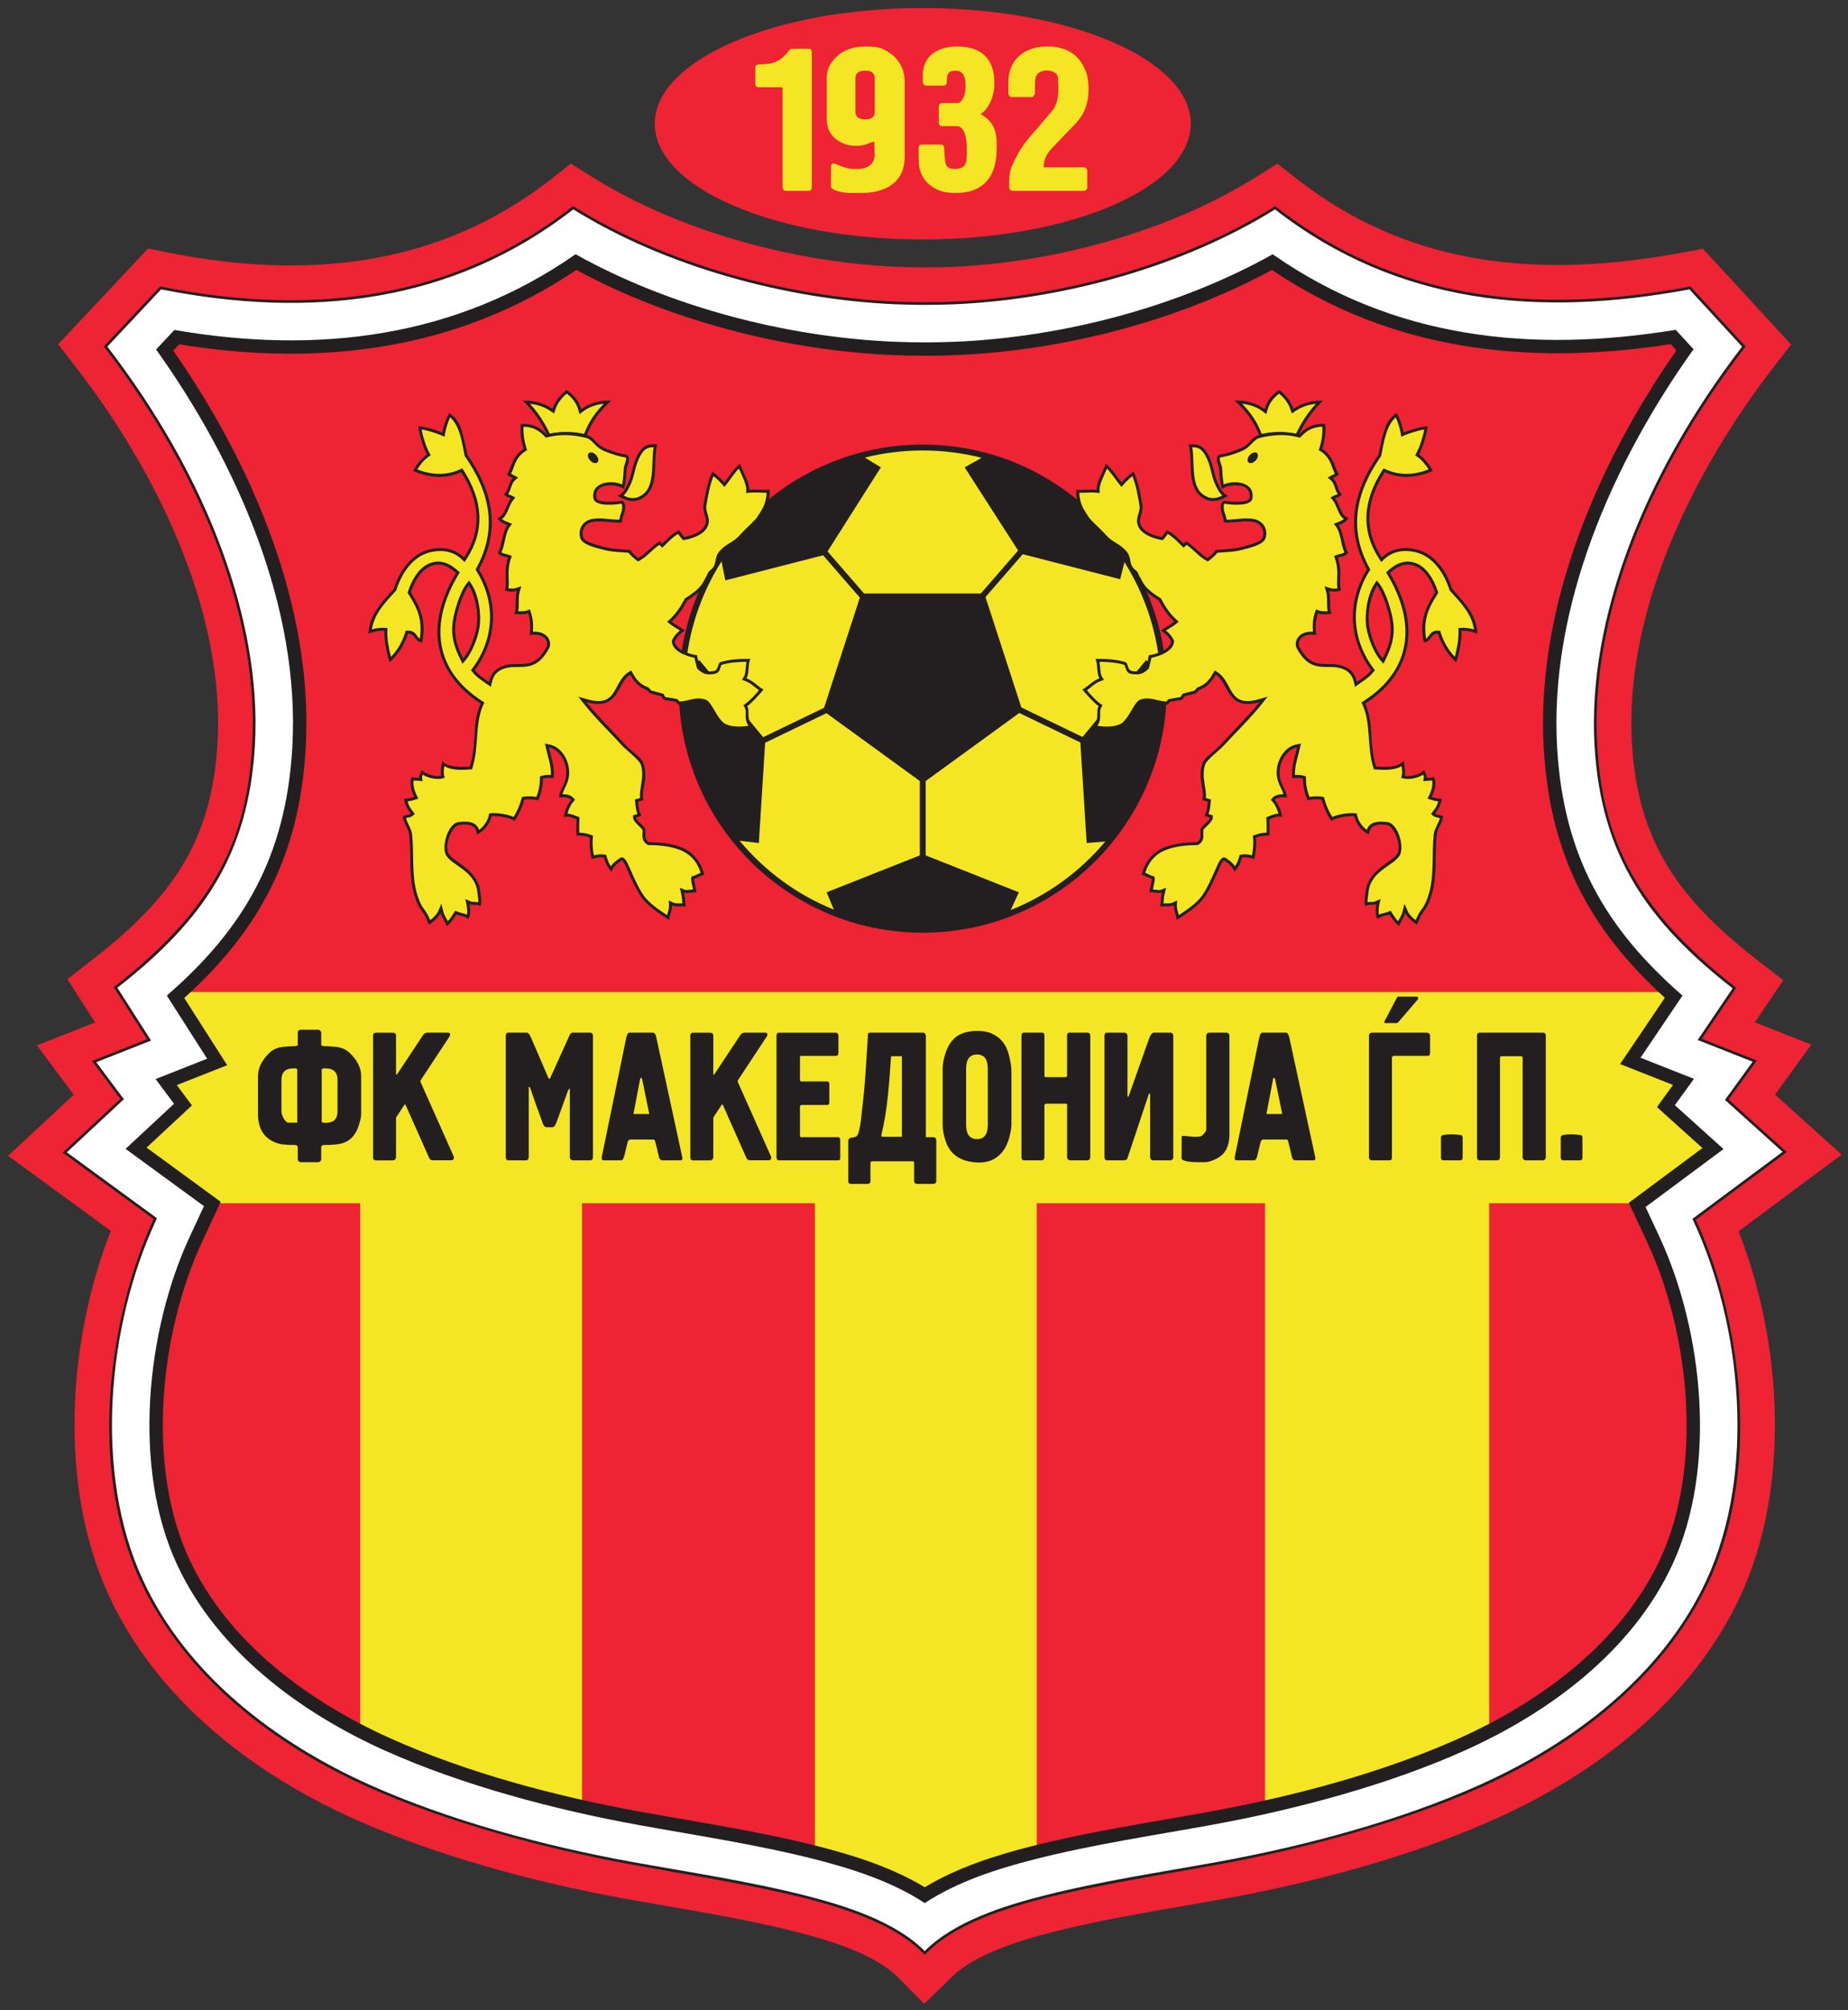 <?xml version="1.0" encoding="UTF-8" standalone="no"?>
<svg
   xmlns:dc="http://purl.org/dc/elements/1.1/"
   xmlns:cc="http://creativecommons.org/ns#"
   xmlns:rdf="http://www.w3.org/1999/02/22-rdf-syntax-ns#"
   xmlns:svg="http://www.w3.org/2000/svg"
   xmlns="http://www.w3.org/2000/svg"
   xmlns:sodipodi="http://sodipodi.sourceforge.net/DTD/sodipodi-0.dtd"
   xmlns:inkscape="http://www.inkscape.org/namespaces/inkscape"
   viewBox="0 0 231.783 252"
   height="252"
   width="231.783"
   xml:space="preserve"
   id="svg2"
   version="1.1"
   sodipodi:docname="FK_Makedonija_GP_Gjorce_Petrov__new_logo_.svg"
   inkscape:version="0.92.4 (5da689c313, 2019-01-14)"><rect x="0" y="0" width="231.783" height="252" fill="#333333" stroke="none"/><sodipodi:namedview
     pagecolor="#ffffff"
     bordercolor="#666666"
     borderopacity="1"
     objecttolerance="10"
     gridtolerance="10"
     guidetolerance="10"
     inkscape:pageopacity="0"
     inkscape:pageshadow="2"
     inkscape:window-width="1366"
     inkscape:window-height="705"
     id="namedview49"
     showgrid="false"
     fit-margin-top="1"
     fit-margin-right="1"
     fit-margin-bottom="1"
     fit-margin-left="1"
     inkscape:zoom="1.1879194"
     inkscape:cx="-2.1022974"
     inkscape:cy="381.95598"
     inkscape:window-x="-8"
     inkscape:window-y="-8"
     inkscape:window-maximized="1"
     inkscape:current-layer="svg2" /><defs
     id="defs6" /><g
     id="g177"
     transform="matrix(0.331,0,0,0.331,-15.359,-5.434)"><path
       inkscape:connector-curvature="0"
       d="m 528.66,112.725 c -35.572,19.913 -79.115,31.233 -119.169,33.089 -8.217,0.38 -16.452,0.379 -24.671,0.02 -40.288,-1.763 -84.48,-13.096 -120.317,-33.125 -45.42,31.721 -97.784,38.011 -152.016,28.683 l -6.939,7.387 c 30.773,43.079 54.733,97.761 51.61,150.88 -2.427,41.296 -18.413,68.552 -47.545,93.847 l 15.278,23.909 -19.53,7.715 6.986,9.36 -18.36,17.071 29.7,21.7 -5.283,11.332 c -16.656,35.728 -21.986,87.839 -4.868,124.528 15.265,32.712 46.413,55.835 78.6,70.294 29.247,13.14 64.336,22.442 95.869,28.176 22.353,4.064 45.201,7.457 67.213,13.056 13.744,3.496 29.171,8.382 41.588,16.588 12.416,-8.197 27.836,-13.08 41.572,-16.574 22.012,-5.598 44.857,-8.991 67.209,-13.056 31.533,-5.734 66.623,-15.036 95.871,-28.175 32.185,-14.459 63.335,-37.581 78.599,-70.295 17.123,-36.699 11.781,-88.587 -4.872,-124.307 l -5.24,-11.239 29.536,-21.951 -18.439,-16.613 7.239,-9.985 -20.244,-7.995 15.899,-23.537 c -28.988,-25.256 -45.08,-52.668 -47.5,-93.835 -3.125,-53.163 20.879,-107.891 51.688,-150.987 l -6.755,-7.34 c -54.764,8.893 -106.86,3.407 -152.709,-28.62"
       style="fill:#f4e625;fill-opacity:1;fill-rule:evenodd;stroke:none;stroke-width:0.133"
       id="path16" /><path
       inkscape:connector-curvature="0"
       d="m 711.363,403.625 21.385,8.445 -13.736,18.948 25.227,22.731 -39.057,29.028 c 16.652,42.401 19.8,97.225 0.605,138.363 -18.245,39.103 -54.083,66.843 -92.693,84.187 -31.379,14.098 -68.588,24.058 -102.425,30.211 -21.673,3.941 -43.957,7.212 -65.289,12.637 -11.928,3.033 -30.149,8.425 -38.873,17.611 l -0.199,0.209 -9.701,9.363 -9.412,-9.474 -0.103,-0.109 c -8.724,-9.19 -26.945,-14.582 -38.871,-17.615 -21.336,-5.426 -43.62,-8.697 -65.293,-12.637 -33.837,-6.152 -71.047,-16.114 -102.425,-30.211 -38.611,-17.345 -74.449,-45.085 -92.694,-84.188 -19.178,-41.101 -16.057,-96.073 0.57,-138.5 l -38.916,-28.432 24.888,-23.143 -13.95,-18.689 22.011,-8.695 -10.478,-16.395 9.502,-7.376 c 29.428,-22.845 45.16,-44.156 47.378,-81.904 2.957,-50.289 -23.522,-103.537 -53.492,-142.289 l -6.878,-8.896 34.06,-36.256 7.183,1.441 c 52.307,10.487 102.811,5.805 145.738,-27.88 l 7.289,-5.72 7.851,4.923 c 33.072,20.733 76.697,32.457 115.495,34.153 7.368,0.321 14.751,0.325 22.119,-0.016 38.595,-1.788 81.524,-13.5 114.417,-34.124 l 7.852,-4.923 7.289,5.721 c 43.484,34.124 93.825,37.781 146.767,27.848 l 7.181,-1.348 33.395,36.285 -6.807,8.804 c -29.969,38.753 -56.448,92.001 -53.491,142.291 2.217,37.739 18.2,59.303 47.595,82.123 l 9.748,7.567 z M 101.597,392.18 h 589.192 l -10.651,17.381 16.519,10.743 -6.209,11.82 18.369,20.065 -24.111,19.987 h -74.012 v 211.295 l -84.925,26.072 V 472.176 h -86.52 v 257.354 l -42.188,13.085 -41.868,-13.954 V 472.176 h -88.248 v 236.497 l -84.056,-26.939 v -209.558 h -74.341 l -23.901,-22.3 16.651,-14.991 -4.573,-14.993 15.099,-5.711 -10.226,-22.001"
       style="fill:#ee2333;fill-opacity:1;fill-rule:evenodd;stroke:none;stroke-width:0.133"
       id="path18" /><path
       inkscape:connector-curvature="0"
       d="m 107.095,124.916 c 59.032,11.836 112.189,4.315 156.467,-30.433 35.408,22.199 81.484,34.387 121.923,36.156 7.76,0.339 15.544,0.34 23.303,-0.019 40.247,-1.865 85.601,-14.048 120.811,-36.124 44.279,34.748 96.567,41.836 157.336,30.435 l 20.911,22.721 c -39.908,51.607 -58.852,106.423 -56.224,151.128 2.044,34.769 13.852,61.625 52.673,91.763 l -13.045,19.313 20.855,8.235 -10.719,14.788 22.075,19.891 -34.488,25.631 c 15.972,34.259 25.875,92.149 4.869,137.165 -14.371,30.8 -43.381,58.525 -86.149,77.738 -29.479,13.243 -67.267,23.426 -99.381,29.266 -46.815,8.512 -92.547,14.325 -111.364,34.142 l -0.145,0.141 -0.149,-0.151 c -18.813,-19.822 -64.551,-25.634 -111.367,-34.146 -32.115,-5.839 -69.903,-16.022 -99.381,-29.266 C 143.135,674.076 114.124,646.351 99.753,615.551 78.749,570.536 88.646,512.424 104.618,478.165 l -34.483,-25.193 21.857,-20.325 -10.717,-14.357 20.86,-8.24 -12.616,-19.741 c 38.821,-30.136 50.411,-56.772 52.455,-91.541 2.628,-44.707 -16.315,-99.523 -56.224,-151.129 z m 421.272,-6.243 c -35.552,19.257 -78.488,30.345 -118.643,32.205 -8.369,0.388 -16.756,0.385 -25.125,0.021 -40.425,-1.769 -83.981,-12.879 -119.803,-32.243 -45.324,30.539 -97.244,36.843 -150.471,28.183 l -2.25,2.396 c 11.211,16.095 21.131,33.229 29.211,51.091 14.036,31.029 22.948,65.375 20.932,99.628 -2.353,40.073 -17.084,68.307 -46,94.471 l 16.259,25.444 -19.087,7.54 5.743,7.695 -17.194,15.987 28.104,20.533 L 123,486.735 c -16.082,34.493 -21.29,85.047 -4.869,120.241 14.722,31.551 45.031,53.864 76.082,67.813 29.359,13.19 63.072,22.062 94.699,27.813 22.567,4.103 45.305,7.47 67.557,13.13 13.729,3.493 28.091,8.083 40.339,15.504 12.244,-7.413 26.599,-11.999 40.32,-15.49 22.251,-5.658 44.989,-9.027 67.553,-13.13 31.625,-5.752 65.34,-14.623 94.699,-27.813 31.051,-13.948 61.36,-36.263 76.083,-67.814 16.424,-35.199 11.209,-85.528 -4.872,-120.02 l -6.987,-14.985 27.885,-20.724 -17.228,-15.521 6.079,-8.385 -20.04,-7.913 16.951,-25.095 c -28.732,-26.119 -43.529,-54.468 -45.875,-94.376 -2.015,-34.252 6.896,-68.596 20.931,-99.624 8.103,-17.917 18.06,-35.1 29.313,-51.24 l -2.143,-2.328 c -53.653,8.264 -105.368,2.719 -151.111,-28.104"
       style="fill:#231f20;fill-opacity:1;fill-rule:evenodd;stroke:none;stroke-width:0.133"
       id="path20" /><path
       inkscape:connector-curvature="0"
       d="m 529.533,95.733 c -34.891,21.693 -79.883,34.008 -120.7,35.9 -7.791,0.36 -15.6,0.357 -23.395,0.017 -41.033,-1.793 -86.725,-14.12 -121.812,-35.932 C 217.632,131.516 163.485,137.148 107.448,126.02 l -20.369,21.683 c 18.105,23.532 33.49,49.807 43.685,77.74 8.472,23.212 13.678,48.589 12.22,73.383 -2.447,41.636 -19.879,66.524 -52.115,91.716 l 12.781,19.999 -20.77,8.205 10.468,14.024 -21.623,20.107 34.165,24.963 -0.353,0.756 c -18.466,39.608 -23.792,95.965 -4.866,136.527 16.759,35.919 50.239,61.336 85.647,77.243 30.313,13.618 66.461,23.251 99.147,29.192 22.013,4.003 44.58,7.335 66.253,12.847 14.863,3.78 33.975,9.772 45.085,20.997 11.12,-11.221 30.219,-17.205 45.075,-20.983 21.672,-5.513 44.236,-8.844 66.249,-12.847 32.685,-5.943 68.833,-15.574 99.148,-29.193 35.407,-15.907 68.887,-41.323 85.645,-77.242 18.932,-40.573 13.593,-96.708 -4.869,-136.308 l -0.349,-0.749 34.159,-25.384 -21.833,-19.673 10.487,-14.467 -20.815,-8.219 13.221,-19.576 c -32.197,-25.169 -49.867,-50.3 -52.312,-91.92 -1.459,-24.795 3.747,-50.171 12.219,-73.384 10.196,-27.936 25.584,-54.212 43.691,-77.747 l -19.952,-21.679 c -56.664,10.536 -110.491,5.927 -157.033,-30.297 z m -0.873,16.992 c -35.572,19.913 -79.115,31.233 -119.169,33.089 -8.217,0.38 -16.452,0.379 -24.671,0.02 -40.288,-1.763 -84.48,-13.096 -120.317,-33.125 -45.42,31.721 -97.784,38.011 -152.016,28.683 l -6.939,7.387 c 30.773,43.079 54.733,97.761 51.61,150.88 -2.427,41.296 -18.413,68.552 -47.545,93.847 l 15.278,23.909 -19.53,7.715 6.986,9.36 -18.36,17.071 29.7,21.7 -5.283,11.332 c -16.656,35.728 -21.986,87.839 -4.868,124.528 15.265,32.712 46.413,55.835 78.6,70.294 29.247,13.14 64.336,22.442 95.869,28.176 22.353,4.064 45.201,7.457 67.213,13.056 13.744,3.496 29.171,8.382 41.588,16.588 12.416,-8.197 27.836,-13.08 41.572,-16.574 22.012,-5.598 44.857,-8.991 67.209,-13.056 31.533,-5.734 66.623,-15.036 95.871,-28.175 32.185,-14.459 63.335,-37.581 78.599,-70.295 17.123,-36.699 11.781,-88.587 -4.872,-124.307 l -5.24,-11.239 29.536,-21.951 -18.439,-16.613 7.239,-9.985 -20.244,-7.995 15.899,-23.537 c -28.988,-25.256 -45.08,-52.668 -47.5,-93.835 -3.125,-53.163 20.879,-107.891 51.688,-150.987 l -6.755,-7.34 c -54.764,8.893 -106.86,3.407 -152.709,-28.62"
       style="fill:#ffffff;fill-opacity:1;fill-rule:evenodd;stroke:none;stroke-width:0.133"
       id="path22" /><path
       inkscape:connector-curvature="0"
       d="m 396.056,185.924 c 50.429,0 91.327,40.896 91.327,91.327 0,50.431 -40.897,91.327 -91.327,91.327 -50.431,0 -91.327,-40.896 -91.327,-91.327 0,-50.431 40.896,-91.327 91.327,-91.327"
       style="fill:#f4e625;fill-opacity:1;fill-rule:evenodd;stroke:none;stroke-width:0.133"
       id="path24" /><path
       inkscape:connector-curvature="0"
       d="m 396.056,184.808 c 51.047,0 92.443,41.397 92.443,92.443 0,51.045 -41.396,92.443 -92.443,92.443 -51.045,0 -92.441,-41.397 -92.441,-92.443 0,-51.045 41.396,-92.443 92.441,-92.443 z m 23.773,57.769 14.101,-16.249 36.932,9.481 1.616,-6.493 c 7.76,12.348 12.616,26.711 13.596,42.12 l -5.4,-4.992 -24.083,29.112 -23.181,-11.184 z m 12.359,-17.644 -14.143,16.296 h -44.217 l -13.856,-15.965 20.203,-31.837 -6.076,-3.691 c 7.029,-1.76 14.383,-2.697 21.957,-2.697 7.7,0 15.172,0.968 22.308,2.785 l -6.436,3.603 z m -59.971,17.845 -13.925,-16.045 -37.051,9.512 -1.435,-7.209 c -7.803,12.313 -12.709,26.644 -13.751,42.033 l 5.372,-4.624 24.153,29.192 23.077,-11.133 z m -35.888,54.973 23.241,-11.212 35.365,25.696 v 28.173 l -35.308,13.981 2.748,6.563 c -13.985,-5.635 -26.235,-14.676 -35.724,-26.091 l 7.288,0.863 z m 119.437,-0.117 -23.133,-11.161 -35.465,25.769 v 28.167 l 35.308,13.981 -3.093,6.707 c 14.019,-5.58 26.307,-14.576 35.844,-25.955 l -7.061,0.584 -2.399,-38.092"
       style="fill:#231f20;fill-opacity:1;fill-rule:evenodd;stroke:none;stroke-width:0.133"
       id="path26" /><path
       inkscape:connector-curvature="0"
       d="m 396.056,19.455 c 56.079,0 101.556,19.629 101.556,43.833 0,24.205 -45.477,43.833 -101.556,43.833 -56.077,0 -101.556,-19.628 -101.556,-43.833 0,-24.204 45.479,-43.833 101.556,-43.833"
       style="fill:#ee2333;fill-opacity:1;fill-rule:evenodd;stroke:none;stroke-width:0.133"
       id="path28" /><path
       inkscape:connector-curvature="0"
       d="m 244.515,168.139 c 4.032,-0.041 7.859,0.783 11.243,3.147 0.916,-2.828 2.829,-5.26 5.377,-7.191 2.609,1.871 4.525,3.928 5.5,7.303 3.072,-2.339 7.147,-3.4 11.367,-3.257 -4.644,4.379 -7.577,8.199 -9.532,13.927 -5.275,-1.239 -8.861,-1.203 -14.423,-0.112 -1.832,-4.251 -4.728,-9.119 -9.532,-13.816"
       style="fill:#231f20;fill-opacity:1;fill-rule:evenodd;stroke:none;stroke-width:0.133"
       id="path30" /><path
       inkscape:connector-curvature="0"
       d="m 247.253,169.377 c 3.057,3.375 5.559,7.151 7.455,11.317 4.748,-0.864 8.339,-0.929 13.043,0.069 1.721,-4.605 4.143,-8.021 7.431,-11.415 -2.827,0.295 -5.605,1.211 -7.872,2.935 l -1.295,0.987 -0.452,-1.564 c -0.795,-2.752 -2.263,-4.551 -4.405,-6.205 -1.955,1.629 -3.547,3.679 -4.337,6.127 l -0.464,1.433 -1.236,-0.863 c -2.405,-1.677 -5.06,-2.527 -7.867,-2.821"
       style="fill:#f4e625;fill-opacity:1;fill-rule:evenodd;stroke:none;stroke-width:0.133"
       id="path32" /><path
       inkscape:connector-curvature="0"
       d="m 243.727,176.996 c 4.04,-0.301 7.135,1.063 9.872,3.959 5.207,-1.363 10.535,-0.983 15.625,0.383 1.915,0.513 2.881,2.656 5.029,4.089 1.373,0.915 3.109,1.433 4.355,1.887 1.601,0.584 3.448,1.001 4.936,1.287 0.872,0.065 2.012,1.152 0.369,4.9 -0.212,2.672 -0.349,6.74 -1.179,8.132 -1.571,-1.696 -11.344,-2.996 -10.365,3.357 0.309,2.012 7.145,1.521 9.493,1.084 1.576,0.109 1.64,2.805 1.216,4.152 -0.448,1.427 -0.944,2.621 -0.944,3.667 -0.123,1.391 -6.781,-0.607 -11.152,0.199 -2.895,0.533 -4.48,3.067 -3.603,5.873 0.269,0.864 1.729,1.789 4.489,2.656 1.209,0.38 2.624,0.759 4.184,1.133 2.824,0.68 6.796,0.74 9.119,0.968 0.764,1.119 1.896,2.16 3.091,3.051 2.756,-1.479 5.584,-4.967 8.151,-6.376 0.093,0.071 0.788,0.781 0.939,0.925 1.943,-1.888 3.789,-3.944 6.367,-5.077 0.689,0.959 1.405,1.977 1.948,2.572 4.712,-0.848 7.608,-2.911 8.137,-5.245 0.529,-2.335 -1.301,-4.075 -0.827,-6.885 0.663,-3.921 1.54,-8.929 3.332,-12.675 1.736,1.303 2.82,2.168 4.556,4.124 1.591,-1.919 3.835,-5.579 5.971,-7.061 1.304,3.721 3.585,7.008 3.476,9.86 2.64,-0.251 5.061,0.152 7.811,0.012 -0.213,3.979 -0.319,5.779 -4.34,11.611 -1.948,2.156 -4.349,4.155 -6.321,6.403 -2.813,3.209 -5.139,2.804 -7.881,6.373 -1.132,1.472 -0.756,3.747 -1.909,5.443 -0.939,1.377 -1.829,1.151 -2.431,3.209 -0.843,1.141 -1.297,2.539 -2.209,3.717 -1.668,2.16 -4.027,3.759 -6.255,5.193 -1.807,3.479 -3.903,6.22 -5.869,7.971 1.591,1.303 3.399,2.06 4.991,3.361 -1.809,1.303 -3.075,2.496 -3.795,4.125 0.145,2.644 4.391,4.68 8.459,5.251 -0.043,0.509 0.795,3.527 0.977,4.436 2.213,2.053 3.377,1.764 5.096,1.589 2.225,-0.227 1.564,-3.06 2.805,-3.437 3.729,-1.133 7.612,-1.231 11.303,-1.224 -1.037,2.259 -0.325,5.505 -1.519,7.377 2.859,1.048 4.521,3.295 6.511,4.235 -1.808,2.133 -4.268,4.92 -6.187,6.293 1.268,2.204 -0.835,5.063 2.609,8.139 -3.329,0.868 -7.924,1.152 -11.071,-0.229 -3.972,-1.743 -6.295,-9.667 -7.811,-9.327 -3.083,-1.145 -6.493,0.869 -9.901,0.815 l -0.881,-1.031 -4.644,-0.779 -0.831,-1.309 -4.464,-1.184 -0.999,-1.176 c -1.62,-0.631 -3.993,-1.525 -6.383,-5.865 -5.064,3.181 -4.147,13.989 -16.603,10.42 3.551,4.476 10.055,11.005 14.476,15.807 3.439,3.733 6.42,5.041 7.223,7.524 1.917,5.944 -1.164,10.472 -0.005,13.799 l -2.073,0.584 c 0.205,2.036 0.196,3.311 1.273,5.349 l -2.052,0.651 c -0.013,0.976 2.137,2.435 3.229,3.872 1.021,1.344 -0.761,4.131 1.692,5.476 4.189,-0.007 8.231,0.5 11.603,1.699 4.931,1.752 8.003,5.419 9.336,10.671 -0.903,-0.039 -2.351,1.12 -3.904,1.517 -0.109,0.317 0.652,3.032 0.979,5.093 -1.071,-0.172 -3.677,0.552 -4.777,0.116 0.435,1.771 0.435,3.543 0.652,5.315 -1.375,-0.399 -3.401,0.292 -5.209,-0.541 0.113,2.241 -1.079,4.048 -0.965,5.636 -3.516,-2.217 -7.051,-4.576 -9.46,-7.213 -4.295,-4.696 -7.592,-16.127 -8.668,-15.348 -1.372,0.992 -2.931,1.841 -3.797,4.232 -1.259,-1.325 -2.229,-2.905 -2.909,-5.388 -1.567,-0.251 -3.135,0.153 -4.595,0.557 -0.613,-2.216 -0.956,-5.848 -0.699,-8.061 -1.816,-0.701 -3.088,-0.751 -5.011,-0.8 -0.224,-2.131 -0.135,-3.464 -0.06,-6.171 -2.035,-0.779 -3.144,-1.284 -4.847,-0.863 0.36,-2.204 1.372,-4.845 2.819,-6.504 -0.975,-1.089 -3.147,-1.089 -4.556,-0.871 -0.037,-3.183 2.828,-4.871 2.713,-9.657 -0.099,-4.14 -2.656,-8.531 -6.62,-9.336 0.845,3.795 2.233,6.755 1.879,11.716 -1.083,-0.216 -2.748,-0.287 -4.119,0.116 -0.035,2.803 -0.541,5.385 -1.757,8.188 -1.075,-0.295 -4.105,-0.483 -5.287,-0.233 -0.643,2.415 -1.787,5.28 -3.689,8.04 -1.92,-1.221 -6.197,-1.989 -8.7,-1.755 -0.645,2.883 -2.877,5.767 -5.556,6.911 -0.357,-4.787 -5.497,-3.733 -6.839,-3.576 -2.363,0.28 -5.556,6.965 -4.02,10.613 1.343,3.192 11.267,6.055 12.127,14.729 0.159,1.607 0.669,3.307 0.14,5.352 -1.285,-0.725 -3.069,-0.235 -4.249,-0.744 0.425,1.835 0.459,4.751 -0.488,5.637 -0.737,-0.923 -3.247,-1.188 -4.464,-1.717 -0.84,1.368 -2.109,3.379 -3.701,4.424 -0.433,-1.736 -1.832,-3.256 -2.267,-4.993 -0.487,1.124 -2.581,3.431 -4.463,4.448 -0.973,-2.633 -1.661,-3.897 -2.927,-5.535 -1.255,-1.625 -2.329,-4.601 -2.843,-6.589 -1.851,-7.169 -0.881,-14.089 -1.653,-21.772 -0.256,-2.56 -2.241,-4.653 -2.459,-7.112 0.868,-0.724 2.171,-0.359 3.039,-1.081 -1.584,-2.027 -2.159,-3.332 -2.6,-5.644 0.868,0.14 3.028,-0.357 3.896,-0.647 -0.868,-1.731 -2.131,-5.312 -0.855,-7.581 1.092,0.465 1.935,0.276 2.716,0.363 -0.087,-0.587 0.364,-1.965 1.088,-2.939 0.784,1.065 4.456,2.759 7.259,2.127 -0.352,-1.447 0.133,-4.177 0.423,-5.624 1.037,1.055 2.603,2.695 10.429,2.149 2.824,-8.9 0.644,-16.276 4.119,-23.868 -15.941,-10.247 -22.529,-27.463 -9.332,-49.472 -3.04,-2.645 -5.207,-3.399 -7.631,-3.121 -4.043,0.465 -7.433,4.239 -9.509,10.496 5.165,8.033 5.395,12.584 4.333,18.877 -2.892,0.143 -2.524,-3.416 -5.419,-3.271 -1.373,4.275 -3.617,7.896 -6.949,10.865 -1.156,-3.761 -2.096,-8.176 -1.948,-11.937 -2.025,-0.148 -4.051,0.356 -6.076,1.08 0.447,-6.783 3.884,-10.715 9.549,-16.915 2.745,-8.533 7.884,-13.636 13.669,-15.005 4.22,-1 9.223,-0.668 13.02,3.072 7.251,-11.035 5.585,-21.884 -1.084,-32.333 -6.765,3.087 -13.205,1.705 -18.231,-0.437 1.592,-3.329 4.488,-5.784 5.209,-6.279 -1.593,-2.967 -2.969,-7.895 -3.26,-10.643 2.243,-0.004 7.096,1.519 9.121,2.385 0.289,-1.88 1.445,-5.503 2.601,-7.384 4.199,2.557 5.063,6.892 6.939,15.84 12.221,17.532 10.753,31.705 4.345,43.408 8.675,14.004 5.733,28.307 -1.613,38.136 1.505,1.935 4.16,3.543 5.412,4.448 0.576,-2.588 1.84,-4.713 4.877,-5.912 6.351,-2.504 11.503,2.264 16.711,-6.952 1.345,-1.997 -0.193,-5.845 -6.133,-4.9 0.168,-2.511 0.481,-4.857 -0.639,-8.239 -1.203,0.468 -3.66,0.425 -5.261,0.208 1.139,-1.737 0.103,-5.601 1.024,-8.703 -1.527,0.515 -3.799,0.196 -4.585,-0.189 0.529,-0.931 0.412,-3.319 0.325,-5.481 -0.111,-2.78 0.303,-5.143 0.923,-6.889 -1.32,-0.523 -2.785,-0.305 -3.927,-1.936 1.507,-1.849 1.709,-7.839 3.651,-10.397 -1.161,-0.464 -2.769,-1.019 -3.791,-2.641 3.136,-1.131 3.064,-4.929 5.111,-7.476 -0.68,-0.364 -1.851,-0.511 -2.587,-1.583 1.883,-1.564 1.428,-4.383 3.419,-6.109 -0.62,-0.329 -1.567,-0.712 -2.351,-1.421 1.437,-1.361 1.565,-6.541 6.359,-9.647 -1.003,-3.336 -1.364,-6.084 -1.083,-9.439 z m -19.659,61.171 c 1.74,2.579 3.943,9.365 2.937,15.685 -0.617,3.877 -2.753,9.257 -5.111,11.981 -2.175,-4.393 -3.473,-8.155 -2.936,-13.18 0.463,-4.324 2.972,-11.837 5.109,-14.487"
       style="fill:#231f20;fill-opacity:1;fill-rule:evenodd;stroke:none;stroke-width:0.133"
       id="path34" /><path
       inkscape:connector-curvature="0"
       d="m 244.775,178.071 c -0.123,2.808 0.268,5.268 1.103,8.043 l 0.241,0.803 -0.703,0.455 c -4.016,2.601 -4.035,6.16 -5.387,8.475 0.419,0.241 0.859,0.44 1.295,0.672 l 1.437,0.763 -1.228,1.065 c -1.424,1.236 -1.356,3.457 -2.585,5.201 0.484,0.271 1.065,0.407 1.549,0.665 l 1.183,0.636 -0.841,1.045 c -1.771,2.204 -1.869,5.396 -4.231,7.109 0.699,0.588 1.551,0.912 2.456,1.273 l 1.36,0.544 -0.885,1.167 c -1.756,2.313 -1.751,6.948 -3.141,9.603 0.823,0.649 1.903,0.608 2.939,1.019 l 1.001,0.397 -0.361,1.013 c -0.717,2.023 -0.944,4.339 -0.859,6.472 0.047,1.176 0.193,3.241 -0.063,4.773 0.951,0.151 2.193,0.107 2.851,-0.116 l 2.04,-0.688 -0.615,2.063 c -0.623,2.099 -0.141,5.175 -0.568,7.404 1.179,0.06 2.577,0.029 3.333,-0.265 l 1.093,-0.425 0.369,1.113 c 0.913,2.757 0.929,4.767 0.777,7.344 1.991,-0.096 4.089,0.316 5.44,1.856 1.193,1.361 1.463,3.363 0.455,4.856 -1.921,3.401 -4.277,5.931 -8.293,6.48 -3.104,0.424 -5.899,-0.267 -8.967,0.943 -2.459,0.971 -3.64,2.607 -4.197,5.116 l -0.368,1.656 -1.375,-0.993 c -1.997,-1.444 -4.092,-2.679 -5.637,-4.668 l -0.523,-0.671 0.508,-0.681 c 8.363,-11.188 8.921,-24.993 1.559,-36.881 l -0.343,-0.552 0.312,-0.571 c 8.103,-14.797 5.117,-28.752 -4.281,-42.233 l -0.131,-0.187 -0.047,-0.223 c -0.929,-4.435 -1.727,-11.225 -5.467,-14.42 -0.849,1.785 -1.629,4.28 -1.879,5.905 l -0.219,1.423 -1.323,-0.567 c -1.689,-0.725 -5.049,-1.825 -7.38,-2.181 0.512,2.909 1.707,6.584 2.94,8.884 l 0.473,0.881 -0.825,0.565 c -1.485,1.02 -3.196,3.037 -4.261,4.795 5.336,2.04 10.796,2.448 16.188,-0.013 l 0.883,-0.403 0.521,0.817 c 7,10.969 8.467,22.3 1.076,33.547 l -0.747,1.136 -0.968,-0.953 c -3.259,-3.209 -7.672,-3.803 -11.981,-2.783 -6.745,1.599 -10.871,8.064 -12.864,14.263 l -0.073,0.231 -0.164,0.18 c -4.125,4.515 -8.091,8.547 -9.072,14.569 1.579,-0.449 3.205,-0.72 4.855,-0.599 l 1.077,0.077 -0.044,1.079 c -0.123,3.152 0.528,6.652 1.391,9.809 2.485,-2.592 4.212,-5.637 5.332,-9.123 l 0.235,-0.735 0.771,-0.039 c 2.935,-0.147 3.343,2.277 4.553,3.044 0.939,-6.755 -0.403,-10.793 -4.351,-16.933 l -0.288,-0.448 0.168,-0.507 c 1.597,-4.815 4.836,-10.608 10.441,-11.252 3.415,-0.391 5.995,1.216 8.489,3.388 l 0.704,0.613 -0.48,0.803 c -10.925,18.221 -9.427,36.128 8.979,47.96 l 0.813,0.521 -0.401,0.881 c -3.252,7.1 -1.575,15.873 -4.069,23.74 l -0.229,0.721 -0.756,0.053 c -3.205,0.224 -6.911,0.4 -9.735,-1.257 -0.183,1.208 -0.307,2.555 -0.112,3.356 l 0.268,1.103 -1.108,0.249 c -1.936,0.437 -5.216,-0.173 -7.205,-1.471 -0.171,0.391 -0.297,0.785 -0.28,1.037 l 0.212,1.427 -1.44,-0.161 c -0.78,-0.087 -1.301,-0.02 -1.923,-0.116 -0.397,1.792 0.472,4.311 1.181,5.727 l 0.577,1.151 -1.223,0.408 c -0.683,0.227 -1.832,0.513 -2.861,0.648 0.404,1.463 0.988,2.483 2.093,3.897 l 0.665,0.852 -0.831,0.692 c -0.805,0.672 -1.84,0.692 -2.52,0.856 0.485,2.028 2.096,3.98 2.335,6.368 0.719,7.148 -0.177,14.628 1.624,21.605 0.48,1.857 1.475,4.669 2.645,6.187 1.171,1.516 1.907,2.879 2.58,4.516 1.159,-0.901 2.499,-2.259 2.904,-3.191 l 1.307,-3.019 0.799,3.191 c 0.296,1.183 1.06,2.247 1.649,3.413 0.901,-0.94 1.673,-2.161 2.285,-3.157 l 0.507,-0.824 0.888,0.385 c 1.047,0.453 2.455,0.6 3.588,1.097 0.195,-1.171 -0.017,-3.103 -0.167,-3.743 l -0.497,-2.151 2.027,0.875 c 0.803,0.347 1.819,0.152 2.911,0.315 0.079,-1.275 -0.223,-2.452 -0.355,-3.789 -0.839,-8.465 -10.237,-10.111 -12.044,-14.405 -1.448,-3.44 1.031,-11.693 4.917,-12.153 3.231,-0.381 6.703,-0.316 7.775,2.959 1.8,-1.259 3.205,-3.384 3.663,-5.431 l 0.177,-0.791 0.807,-0.076 c 2.281,-0.213 6.029,0.331 8.429,1.408 1.331,-2.116 2.345,-4.46 2.987,-6.869 l 0.176,-0.663 0.671,-0.141 c 1.071,-0.225 3.305,-0.164 4.832,0.057 0.871,-2.249 1.296,-4.473 1.328,-6.936 l 0.009,-0.823 0.792,-0.232 c 1.023,-0.3 2.232,-0.391 3.369,-0.311 0.047,-3.811 -1.059,-6.412 -1.904,-10.211 l -0.373,-1.677 1.684,0.343 c 4.647,0.945 7.405,5.944 7.513,10.403 0.092,3.859 -1.959,6.165 -2.553,8.455 1.508,-0.029 3.145,0.277 4.112,1.356 l 0.656,0.735 -0.648,0.743 c -1.013,1.163 -1.788,2.884 -2.24,4.511 1.305,0.057 2.453,0.555 3.827,1.081 l 0.737,0.283 -0.02,0.789 c -0.048,1.719 -0.129,3.364 -0.027,5.059 1.531,0.067 2.8,0.229 4.383,0.841 l 0.805,0.311 -0.099,0.859 c -0.213,1.837 -0.009,4.505 0.412,6.563 1.295,-0.313 2.599,-0.505 3.949,-0.289 l 0.711,0.113 0.189,0.693 c 0.369,1.355 0.857,2.537 1.597,3.625 0.832,-1.287 1.924,-2.025 3.379,-3.079 1.723,-1.245 2.996,2.061 3.493,3.144 1.021,2.229 1.964,4.481 3.063,6.677 0.953,1.904 2.149,4.101 3.591,5.679 2.12,2.32 5.017,4.327 7.759,6.085 0.308,-1.205 0.795,-2.408 0.728,-3.699 l -0.093,-1.841 1.675,0.772 c 1.055,0.485 2.297,0.305 3.499,0.303 -0.105,-1.276 -0.188,-2.561 -0.492,-3.799 l -0.516,-2.099 2.011,0.796 c 0.485,0.192 1.825,-0.032 3.008,-0.149 -0.345,-1.553 -0.864,-3.836 -0.673,-4.387 l 0.195,-0.569 0.584,-0.148 c 0.884,-0.225 1.859,-0.843 2.795,-1.228 -1.333,-4.215 -3.995,-7.289 -8.324,-8.827 -3.512,-1.248 -7.521,-1.641 -11.228,-1.636 h -0.287 l -0.252,-0.136 c -3.076,-1.687 -1.44,-4.985 -2.044,-5.779 -0.961,-1.267 -3.479,-2.949 -3.457,-4.564 l 0.012,-0.804 1.613,-0.512 c -0.589,-1.501 -0.656,-2.735 -0.84,-4.556 l -0.095,-0.932 1.955,-0.551 c -0.472,-3.54 1.807,-7.895 0.265,-12.669 -0.568,-1.761 -5.459,-5.457 -6.98,-7.111 -4.793,-5.205 -10.149,-10.348 -14.531,-15.869 l -2.16,-2.724 3.341,0.959 c 11.799,3.38 9.581,-6.447 15.703,-10.292 l 1,-0.629 0.571,1.035 c 1.52,2.761 2.912,4.237 5.809,5.364 l 0.264,0.103 0.956,1.125 4.547,1.205 0.797,1.257 4.553,0.764 0.807,0.943 c 3.205,-0.129 6.297,-1.92 9.589,-0.807 2.563,0.285 4.593,7.897 8.061,9.419 2.373,1.041 5.709,1.027 8.503,0.56 -1.959,-2.811 -0.411,-5.075 -1.455,-6.892 l -0.504,-0.876 0.821,-0.587 c 1.741,-1.248 3.587,-3.303 5.123,-5.095 -1.692,-1.148 -3.071,-2.705 -5.183,-3.479 l -1.303,-0.477 0.745,-1.169 c 0.751,-1.177 0.592,-3.605 0.975,-5.659 -3.173,0.032 -6.363,0.233 -9.417,1.148 -0.753,0.963 -0.313,3.22 -3.092,3.503 -2.685,0.272 -3.828,0.104 -5.968,-1.883 l -0.264,-0.244 -0.071,-0.352 c -0.168,-0.836 -0.675,-2.492 -0.895,-3.695 -3.329,-0.641 -8.364,-2.549 -8.563,-6.149 l -0.015,-0.269 0.108,-0.245 c 0.665,-1.503 1.725,-2.645 2.952,-3.653 -1.269,-0.837 -2.637,-1.54 -3.833,-2.519 l -1.012,-0.827 0.977,-0.869 c 2.289,-2.039 4.216,-4.947 5.62,-7.651 l 0.137,-0.263 0.249,-0.161 c 2.139,-1.379 4.404,-2.903 5.977,-4.939 0.827,-1.068 1.289,-2.403 2.077,-3.535 0.7,-2.236 1.544,-1.901 2.521,-3.337 1.04,-1.529 0.613,-3.76 1.947,-5.493 2.541,-3.305 5.495,-3.653 7.928,-6.429 1.972,-2.249 4.28,-4.156 6.284,-6.361 2.723,-3.955 3.672,-5.633 4.021,-9.776 -2.176,-0.005 -4.36,-0.247 -6.511,-0.044 l -1.268,0.121 0.048,-1.273 c 0.077,-2.003 -1.701,-5.435 -2.816,-7.973 -1.687,1.672 -3.277,4.265 -4.657,5.929 l -0.831,1 -0.863,-0.972 c -1.103,-1.243 -2.096,-2.165 -3.273,-3.107 -1.384,3.451 -2.076,7.529 -2.68,11.103 -0.412,2.441 1.415,4.299 0.815,6.947 -0.853,3.765 -5.696,5.497 -9.029,6.096 l -0.604,0.108 -0.416,-0.453 c -0.523,-0.572 -1.012,-1.244 -1.481,-1.901 -2.003,1.113 -3.605,2.875 -5.233,4.456 l -0.775,0.753 -0.777,-0.752 c -0.145,-0.141 -0.244,-0.241 -0.325,-0.328 -2.551,1.668 -4.648,4.449 -7.46,5.959 l -0.627,0.336 -0.568,-0.424 c -1.097,-0.819 -2.187,-1.783 -3.029,-2.881 -2.929,-0.256 -5.9,-0.256 -8.775,-0.948 -1.428,-0.343 -2.856,-0.713 -4.256,-1.153 -1.625,-0.509 -4.651,-1.56 -5.221,-3.387 -1.079,-3.457 0.928,-6.651 4.467,-7.303 1.32,-0.244 2.724,-0.249 4.061,-0.183 0.875,0.044 4.933,0.519 6.217,0.461 0.143,-1.135 0.624,-2.329 0.955,-3.381 0.116,-0.368 0.328,-2.453 -0.152,-2.687 -2.567,0.444 -10.103,1.161 -10.595,-2.047 -0.973,-6.316 7.064,-6.995 10.885,-5.239 0.412,-1.917 0.549,-5.256 0.648,-6.508 l 0.015,-0.188 0.075,-0.171 c 0.08,-0.179 1.219,-3.292 0.569,-3.341 l -0.064,-0.005 -0.063,-0.012 c -1.709,-0.328 -3.469,-0.736 -5.107,-1.333 -1.591,-0.579 -3.168,-1.057 -4.592,-2.008 -1.424,-0.949 -3.412,-3.593 -4.7,-3.939 -4.929,-1.321 -10.077,-1.684 -15.053,-0.381 l -0.64,0.168 -0.453,-0.481 c -2.293,-2.427 -4.797,-3.657 -8.013,-3.649 z m -19.781,59.472 c 2.8,4.148 3.884,11.639 3.112,16.485 -0.621,3.913 -2.771,9.535 -5.367,12.536 l -1.1,1.269 -0.744,-1.505 c -2.269,-4.585 -3.6,-8.601 -3.045,-13.793 0.429,-4.02 2.835,-11.951 5.351,-15.069 l 0.948,-1.175 0.845,1.252"
       style="fill:#f4e625;fill-opacity:1;fill-rule:evenodd;stroke:none;stroke-width:0.133"
       id="path36" /><path
       inkscape:connector-curvature="0"
       d="m 295.436,184.683 c -1.485,5.772 0.308,12.977 -2.936,17.972 -0.936,1.443 -3.088,3.229 -5.515,3.485 -3.587,0.379 -5.932,-1.867 -6.663,-1.852 2.175,-0.923 3.101,-2.759 4.155,-5.115 1.12,-2.507 1.499,-5.368 2.293,-7.667 0.863,-2.495 2.244,-5.183 4.265,-6.208 1.231,-0.623 2.844,-0.639 4.4,-0.616"
       style="fill:#231f20;fill-opacity:1;fill-rule:evenodd;stroke:none;stroke-width:0.133"
       id="path38" /><path
       inkscape:connector-curvature="0"
       d="m 294.065,185.8 c -0.895,0.029 -1.828,0.141 -2.525,0.493 -1.829,0.928 -3.068,3.705 -3.713,5.576 -0.892,2.577 -1.193,5.215 -2.332,7.76 -0.767,1.716 -1.528,3.303 -2.821,4.471 1.091,0.555 2.425,1.117 4.193,0.931 1.767,-0.187 3.736,-1.504 4.699,-2.983 2.717,-4.187 1.628,-10.981 2.5,-16.248"
       style="fill:#f4e625;fill-opacity:1;fill-rule:evenodd;stroke:none;stroke-width:0.133"
       id="path40" /><path
       inkscape:connector-curvature="0"
       d="m 269.517,188.044 c 0.616,-0.571 1.845,-0.248 2.745,0.723 0.901,0.969 1.132,2.22 0.515,2.792 -0.616,0.572 -1.845,0.248 -2.747,-0.723 -0.9,-0.969 -1.129,-2.22 -0.513,-2.792"
       style="fill:#231f20;fill-opacity:1;fill-rule:evenodd;stroke:none;stroke-width:0.133"
       id="path42" /><path
       inkscape:connector-curvature="0"
       d="m 547.732,168.139 c -4.032,-0.041 -7.859,0.783 -11.244,3.147 -0.915,-2.828 -2.828,-5.26 -5.377,-7.191 -2.608,1.871 -4.524,3.928 -5.499,7.303 -3.072,-2.339 -7.148,-3.4 -11.368,-3.257 4.644,4.379 7.577,8.199 9.533,13.927 5.273,-1.239 8.861,-1.203 14.421,-0.112 1.833,-4.251 4.728,-9.119 9.533,-13.816"
       style="fill:#231f20;fill-opacity:1;fill-rule:evenodd;stroke:none;stroke-width:0.133"
       id="path44" /><path
       inkscape:connector-curvature="0"
       d="m 544.992,169.377 c -3.056,3.375 -5.557,7.151 -7.453,11.317 -4.749,-0.864 -8.34,-0.929 -13.043,0.069 -1.723,-4.605 -4.144,-8.021 -7.431,-11.415 2.827,0.295 5.604,1.211 7.871,2.935 l 1.295,0.987 0.453,-1.564 c 0.795,-2.752 2.263,-4.551 4.404,-6.205 1.956,1.629 3.547,3.679 4.339,6.127 l 0.464,1.433 1.235,-0.863 c 2.405,-1.677 5.06,-2.527 7.867,-2.821"
       style="fill:#f4e625;fill-opacity:1;fill-rule:evenodd;stroke:none;stroke-width:0.133"
       id="path46" /><path
       inkscape:connector-curvature="0"
       d="m 548.52,176.996 c -4.041,-0.301 -7.136,1.063 -9.872,3.959 -5.208,-1.363 -10.535,-0.983 -15.625,0.383 -1.916,0.513 -2.881,2.656 -5.029,4.089 -1.375,0.915 -3.109,1.433 -4.355,1.887 -1.601,0.584 -3.448,1.001 -4.937,1.287 -0.871,0.065 -2.011,1.152 -0.369,4.9 0.213,2.672 0.349,6.74 1.18,8.132 1.571,-1.696 11.343,-2.996 10.364,3.357 -0.309,2.012 -7.144,1.521 -9.493,1.084 -1.576,0.109 -1.639,2.805 -1.216,4.152 0.448,1.427 0.944,2.621 0.944,3.667 0.124,1.391 6.783,-0.607 11.153,0.199 2.895,0.533 4.479,3.067 3.603,5.873 -0.271,0.864 -1.729,1.789 -4.489,2.656 -1.211,0.38 -2.625,0.759 -4.184,1.133 -2.825,0.68 -6.797,0.74 -9.12,0.968 -0.764,1.119 -1.896,2.16 -3.089,3.051 -2.756,-1.479 -5.585,-4.967 -8.152,-6.376 -0.092,0.071 -0.787,0.781 -0.937,0.925 -1.944,-1.888 -3.791,-3.944 -6.367,-5.077 -0.689,0.959 -1.405,1.977 -1.948,2.572 -4.713,-0.848 -7.608,-2.911 -8.137,-5.245 -0.529,-2.335 1.3,-4.075 0.827,-6.885 -0.664,-3.921 -1.541,-8.929 -3.333,-12.675 -1.736,1.303 -2.82,2.168 -4.556,4.124 -1.591,-1.919 -3.835,-5.579 -5.971,-7.061 -1.304,3.721 -3.585,7.008 -3.476,9.86 -2.639,-0.251 -5.061,0.152 -7.811,0.012 0.215,3.979 0.32,5.779 4.34,11.611 1.949,2.156 4.351,4.155 6.321,6.403 2.813,3.209 5.14,2.804 7.883,6.373 1.131,1.472 0.755,3.747 1.909,5.443 0.937,1.377 1.829,1.151 2.431,3.209 0.843,1.141 1.297,2.539 2.208,3.717 1.668,2.16 4.027,3.759 6.256,5.193 1.807,3.479 3.903,6.22 5.869,7.971 -1.592,1.303 -3.4,2.06 -4.992,3.361 1.809,1.303 3.075,2.496 3.796,4.125 -0.147,2.644 -4.392,4.68 -8.459,5.251 0.043,0.509 -0.795,3.527 -0.979,4.436 -2.213,2.053 -3.377,1.764 -5.096,1.589 -2.224,-0.227 -1.563,-3.06 -2.804,-3.437 -3.731,-1.133 -7.612,-1.231 -11.303,-1.224 1.037,2.259 0.324,5.505 1.517,7.377 -2.857,1.048 -4.521,3.295 -6.511,4.235 1.809,2.133 4.269,4.92 6.187,6.293 -1.267,2.204 0.836,5.063 -2.608,8.139 3.328,0.868 7.924,1.152 11.071,-0.229 3.971,-1.743 6.295,-9.667 7.811,-9.327 3.083,-1.145 6.493,0.869 9.901,0.815 l 0.88,-1.031 4.645,-0.779 0.831,-1.309 4.463,-1.184 1,-1.176 c 1.62,-0.631 3.992,-1.525 6.383,-5.865 5.064,3.181 4.145,13.989 16.603,10.42 -3.552,4.476 -10.056,11.005 -14.476,15.807 -3.439,3.733 -6.42,5.041 -7.223,7.524 -1.919,5.944 1.163,10.472 0.004,13.799 l 2.073,0.584 c -0.205,2.036 -0.195,3.311 -1.273,5.349 l 2.053,0.651 c 0.013,0.976 -2.139,2.435 -3.229,3.872 -1.021,1.344 0.761,4.131 -1.693,5.476 -4.188,-0.007 -8.231,0.5 -11.603,1.699 -4.931,1.752 -8.001,5.419 -9.335,10.671 0.903,-0.039 2.349,1.12 3.903,1.517 0.109,0.317 -0.652,3.032 -0.979,5.093 1.072,-0.172 3.677,0.552 4.779,0.116 -0.436,1.771 -0.436,3.543 -0.652,5.315 1.373,-0.399 3.401,0.292 5.208,-0.541 -0.113,2.241 1.079,4.048 0.965,5.636 3.516,-2.217 7.052,-4.576 9.461,-7.213 4.293,-4.696 7.591,-16.127 8.668,-15.348 1.371,0.992 2.929,1.841 3.796,4.232 1.259,-1.325 2.231,-2.905 2.909,-5.388 1.568,-0.251 3.136,0.153 4.595,0.557 0.613,-2.216 0.956,-5.848 0.7,-8.061 1.815,-0.701 3.087,-0.751 5.011,-0.8 0.224,-2.131 0.135,-3.464 0.059,-6.171 2.035,-0.779 3.144,-1.284 4.848,-0.863 -0.36,-2.204 -1.372,-4.845 -2.819,-6.504 0.975,-1.089 3.145,-1.089 4.556,-0.871 0.037,-3.183 -2.828,-4.871 -2.713,-9.657 0.099,-4.14 2.655,-8.531 6.619,-9.336 -0.845,3.795 -2.232,6.755 -1.879,11.716 1.084,-0.216 2.748,-0.287 4.119,0.116 0.036,2.803 0.541,5.385 1.759,8.188 1.073,-0.295 4.104,-0.483 5.285,-0.233 0.643,2.415 1.787,5.28 3.689,8.04 1.92,-1.221 6.199,-1.989 8.7,-1.755 0.645,2.883 2.877,5.767 5.556,6.911 0.359,-4.787 5.497,-3.733 6.839,-3.576 2.364,0.28 5.556,6.965 4.02,10.613 -1.343,3.192 -11.267,6.055 -12.125,14.729 -0.159,1.607 -0.669,3.307 -0.14,5.352 1.284,-0.725 3.069,-0.235 4.248,-0.744 -0.425,1.835 -0.459,4.751 0.489,5.637 0.737,-0.923 3.245,-1.188 4.464,-1.717 0.84,1.368 2.108,3.379 3.7,4.424 0.435,-1.736 1.833,-3.256 2.267,-4.993 0.487,1.124 2.583,3.431 4.463,4.448 0.975,-2.633 1.663,-3.897 2.927,-5.535 1.256,-1.625 2.331,-4.601 2.844,-6.589 1.849,-7.169 0.881,-14.089 1.652,-21.772 0.257,-2.56 2.243,-4.653 2.46,-7.112 -0.869,-0.724 -2.172,-0.359 -3.04,-1.081 1.584,-2.027 2.159,-3.332 2.601,-5.644 -0.868,0.14 -3.029,-0.357 -3.897,-0.647 0.868,-1.731 2.132,-5.312 0.855,-7.581 -1.091,0.465 -1.935,0.276 -2.716,0.363 0.087,-0.587 -0.363,-1.965 -1.087,-2.939 -0.784,1.065 -4.457,2.759 -7.259,2.127 0.352,-1.447 -0.133,-4.177 -0.423,-5.624 -1.037,1.055 -2.604,2.695 -10.431,2.149 -2.823,-8.9 -0.643,-16.276 -4.117,-23.868 15.94,-10.247 22.528,-27.463 9.332,-49.472 3.039,-2.645 5.205,-3.399 7.629,-3.121 4.044,0.465 7.433,4.239 9.511,10.496 -5.165,8.033 -5.395,12.584 -4.335,18.877 2.893,0.143 2.525,-3.416 5.419,-3.271 1.375,4.275 3.617,7.896 6.949,10.865 1.157,-3.761 2.096,-8.176 1.949,-11.937 2.025,-0.148 4.049,0.356 6.076,1.08 -0.448,-6.783 -3.884,-10.715 -9.551,-16.915 -2.744,-8.533 -7.883,-13.636 -13.669,-15.005 -4.22,-1 -9.221,-0.668 -13.019,3.072 -7.252,-11.035 -5.585,-21.884 1.084,-32.333 6.765,3.087 13.204,1.705 18.229,-0.437 -1.592,-3.329 -4.488,-5.784 -5.209,-6.279 1.593,-2.967 2.971,-7.895 3.26,-10.643 -2.243,-0.004 -7.095,1.519 -9.12,2.385 -0.289,-1.88 -1.445,-5.503 -2.603,-7.384 -4.199,2.557 -5.063,6.892 -6.937,15.84 -12.223,17.532 -10.755,31.705 -4.345,43.408 -8.676,14.004 -5.735,28.307 1.612,38.136 -1.504,1.935 -4.159,3.543 -5.412,4.448 -0.575,-2.588 -1.839,-4.713 -4.877,-5.912 -6.349,-2.504 -11.501,2.264 -16.709,-6.952 -1.345,-1.997 0.192,-5.845 6.132,-4.9 -0.167,-2.511 -0.48,-4.857 0.639,-8.239 1.203,0.468 3.661,0.425 5.261,0.208 -1.137,-1.737 -0.101,-5.601 -1.023,-8.703 1.527,0.515 3.797,0.196 4.585,-0.189 -0.531,-0.931 -0.412,-3.319 -0.327,-5.481 0.112,-2.78 -0.301,-5.143 -0.921,-6.889 1.319,-0.523 2.785,-0.305 3.927,-1.936 -1.507,-1.849 -1.709,-7.839 -3.652,-10.397 1.163,-0.464 2.769,-1.019 3.791,-2.641 -3.135,-1.131 -3.063,-4.929 -5.109,-7.476 0.68,-0.364 1.851,-0.511 2.585,-1.583 -1.881,-1.564 -1.428,-4.383 -3.419,-6.109 0.62,-0.329 1.567,-0.712 2.351,-1.421 -1.436,-1.361 -1.564,-6.541 -6.359,-9.647 1.004,-3.336 1.364,-6.084 1.084,-9.439 z m 19.659,61.171 c -1.74,2.579 -3.943,9.365 -2.937,15.685 0.617,3.877 2.753,9.257 5.111,11.981 2.175,-4.393 3.472,-8.155 2.936,-13.18 -0.463,-4.324 -2.972,-11.837 -5.109,-14.487"
       style="fill:#231f20;fill-opacity:1;fill-rule:evenodd;stroke:none;stroke-width:0.133"
       id="path48" /><path
       inkscape:connector-curvature="0"
       d="m 547.472,178.071 c 0.123,2.808 -0.269,5.268 -1.103,8.043 l -0.243,0.803 0.703,0.455 c 4.016,2.601 4.035,6.16 5.387,8.475 -0.417,0.241 -0.857,0.44 -1.293,0.672 l -1.439,0.763 1.229,1.065 c 1.424,1.236 1.355,3.457 2.585,5.201 -0.484,0.271 -1.067,0.407 -1.551,0.665 l -1.181,0.636 0.841,1.045 c 1.771,2.204 1.868,5.396 4.229,7.109 -0.699,0.588 -1.551,0.912 -2.455,1.273 l -1.36,0.544 0.885,1.167 c 1.755,2.313 1.749,6.948 3.14,9.603 -0.821,0.649 -1.901,0.608 -2.939,1.019 l -1,0.397 0.36,1.013 c 0.719,2.023 0.945,4.339 0.86,6.472 -0.047,1.176 -0.195,3.241 0.061,4.773 -0.949,0.151 -2.192,0.107 -2.851,-0.116 l -2.039,-0.688 0.613,2.063 c 0.624,2.099 0.143,5.175 0.569,7.404 -1.179,0.06 -2.577,0.029 -3.333,-0.265 l -1.095,-0.425 -0.369,1.113 c -0.913,2.757 -0.928,4.767 -0.777,7.344 -1.989,-0.096 -4.088,0.316 -5.439,1.856 -1.195,1.361 -1.464,3.363 -0.456,4.856 1.921,3.401 4.279,5.931 8.293,6.48 3.104,0.424 5.899,-0.267 8.968,0.943 2.457,0.971 3.639,2.607 4.196,5.116 l 0.368,1.656 1.375,-0.993 c 1.999,-1.444 4.092,-2.679 5.639,-4.668 l 0.523,-0.671 -0.509,-0.681 c -8.363,-11.188 -8.92,-24.993 -1.557,-36.881 l 0.343,-0.552 -0.312,-0.571 c -8.104,-14.797 -5.119,-28.752 4.281,-42.233 l 0.131,-0.187 0.047,-0.223 c 0.928,-4.435 1.727,-11.225 5.465,-14.42 0.851,1.785 1.629,4.28 1.88,5.905 l 0.217,1.423 1.324,-0.567 c 1.688,-0.725 5.048,-1.825 7.379,-2.181 -0.512,2.909 -1.705,6.584 -2.94,8.884 l -0.473,0.881 0.825,0.565 c 1.485,1.02 3.196,3.037 4.263,4.795 -5.336,2.04 -10.796,2.448 -16.189,-0.013 l -0.881,-0.403 -0.521,0.817 c -7.001,10.969 -8.468,22.3 -1.076,33.547 l 0.747,1.136 0.968,-0.953 c 3.259,-3.209 7.672,-3.803 11.98,-2.783 6.747,1.599 10.871,8.064 12.864,14.263 l 0.075,0.231 0.164,0.18 c 4.125,4.515 8.091,8.547 9.071,14.569 -1.579,-0.449 -3.204,-0.72 -4.855,-0.599 l -1.076,0.077 0.043,1.079 c 0.123,3.152 -0.527,6.652 -1.391,9.809 -2.485,-2.592 -4.211,-5.637 -5.332,-9.123 l -0.235,-0.735 -0.771,-0.039 c -2.933,-0.147 -3.341,2.277 -4.553,3.044 -0.939,-6.755 0.404,-10.793 4.351,-16.933 l 0.289,-0.448 -0.169,-0.507 c -1.597,-4.815 -4.835,-10.608 -10.44,-11.252 -3.415,-0.391 -5.995,1.216 -8.491,3.388 l -0.704,0.613 0.48,0.803 c 10.925,18.221 9.427,36.128 -8.979,47.96 l -0.813,0.521 0.403,0.881 c 3.252,7.1 1.573,15.873 4.068,23.74 l 0.231,0.721 0.756,0.053 c 3.205,0.224 6.909,0.4 9.733,-1.257 0.183,1.208 0.308,2.555 0.113,3.356 l -0.268,1.103 1.107,0.249 c 1.936,0.437 5.216,-0.173 7.207,-1.471 0.171,0.391 0.296,0.785 0.28,1.037 l -0.212,1.427 1.44,-0.161 c 0.78,-0.087 1.301,-0.02 1.921,-0.116 0.397,1.792 -0.471,4.311 -1.18,5.727 l -0.579,1.151 1.223,0.408 c 0.684,0.227 1.833,0.513 2.863,0.648 -0.405,1.463 -0.988,2.483 -2.093,3.897 l -0.665,0.852 0.831,0.692 c 0.805,0.672 1.839,0.692 2.52,0.856 -0.487,2.028 -2.096,3.98 -2.336,6.368 -0.717,7.148 0.177,14.628 -1.624,21.605 -0.479,1.857 -1.473,4.669 -2.645,6.187 -1.171,1.516 -1.907,2.879 -2.579,4.516 -1.16,-0.901 -2.5,-2.259 -2.904,-3.191 l -1.308,-3.019 -0.797,3.191 c -0.296,1.183 -1.06,2.247 -1.651,3.413 -0.901,-0.94 -1.673,-2.161 -2.285,-3.157 l -0.507,-0.824 -0.888,0.385 c -1.045,0.453 -2.453,0.6 -3.587,1.097 -0.195,-1.171 0.017,-3.103 0.167,-3.743 l 0.497,-2.151 -2.027,0.875 c -0.804,0.347 -1.82,0.152 -2.912,0.315 -0.079,-1.275 0.223,-2.452 0.355,-3.789 0.839,-8.465 10.237,-10.111 12.045,-14.405 1.447,-3.44 -1.031,-11.693 -4.919,-12.153 -3.231,-0.381 -6.703,-0.316 -7.775,2.959 -1.8,-1.259 -3.204,-3.384 -3.661,-5.431 l -0.177,-0.791 -0.807,-0.076 c -2.283,-0.213 -6.029,0.331 -8.431,1.408 -1.331,-2.116 -2.345,-4.46 -2.985,-6.869 l -0.177,-0.663 -0.671,-0.141 c -1.069,-0.225 -3.304,-0.164 -4.832,0.057 -0.871,-2.249 -1.296,-4.473 -1.328,-6.936 l -0.009,-0.823 -0.791,-0.232 c -1.023,-0.3 -2.233,-0.391 -3.369,-0.311 -0.047,-3.811 1.057,-6.412 1.904,-10.211 l 0.373,-1.677 -1.684,0.343 c -4.647,0.945 -7.407,5.944 -7.513,10.403 -0.092,3.859 1.959,6.165 2.553,8.455 -1.509,-0.029 -3.147,0.277 -4.112,1.356 l -0.657,0.735 0.648,0.743 c 1.015,1.163 1.789,2.884 2.24,4.511 -1.305,0.057 -2.452,0.555 -3.825,1.081 l -0.739,0.283 0.021,0.789 c 0.048,1.719 0.129,3.364 0.027,5.059 -1.531,0.067 -2.801,0.229 -4.384,0.841 l -0.805,0.311 0.1,0.859 c 0.213,1.837 0.008,4.505 -0.412,6.563 -1.295,-0.313 -2.599,-0.505 -3.951,-0.289 l -0.709,0.113 -0.191,0.693 c -0.369,1.355 -0.857,2.537 -1.597,3.625 -0.832,-1.287 -1.924,-2.025 -3.379,-3.079 -1.721,-1.245 -2.996,2.061 -3.492,3.144 -1.021,2.229 -1.965,4.481 -3.064,6.677 -0.953,1.904 -2.149,4.101 -3.589,5.679 -2.12,2.32 -5.019,4.327 -7.759,6.085 -0.309,-1.205 -0.795,-2.408 -0.729,-3.699 l 0.093,-1.841 -1.675,0.772 c -1.055,0.485 -2.297,0.305 -3.499,0.303 0.105,-1.276 0.189,-2.561 0.492,-3.799 l 0.516,-2.099 -2.009,0.796 c -0.485,0.192 -1.827,-0.032 -3.008,-0.149 0.345,-1.553 0.863,-3.836 0.673,-4.387 l -0.196,-0.569 -0.583,-0.148 c -0.884,-0.225 -1.86,-0.843 -2.795,-1.228 1.333,-4.215 3.995,-7.289 8.324,-8.827 3.511,-1.248 7.521,-1.641 11.227,-1.636 h 0.288 l 0.251,-0.136 c 3.077,-1.687 1.441,-4.985 2.045,-5.779 0.96,-1.267 3.477,-2.949 3.456,-4.564 l -0.011,-0.804 -1.613,-0.512 c 0.589,-1.501 0.656,-2.735 0.839,-4.556 l 0.095,-0.932 -1.953,-0.551 c 0.472,-3.54 -1.808,-7.895 -0.267,-12.669 0.569,-1.761 5.46,-5.457 6.981,-7.111 4.792,-5.205 10.149,-10.348 14.529,-15.869 l 2.16,-2.724 -3.341,0.959 c -11.799,3.38 -9.58,-6.447 -15.701,-10.292 l -1,-0.629 -0.572,1.035 c -1.519,2.761 -2.911,4.237 -5.808,5.364 l -0.264,0.103 -0.956,1.125 -4.548,1.205 -0.797,1.257 -4.553,0.764 -0.807,0.943 c -3.204,-0.129 -6.296,-1.92 -9.588,-0.807 -2.564,0.285 -4.595,7.897 -8.061,9.419 -2.375,1.041 -5.709,1.027 -8.503,0.56 1.957,-2.811 0.409,-5.075 1.455,-6.892 l 0.504,-0.876 -0.821,-0.587 c -1.743,-1.248 -3.588,-3.303 -5.123,-5.095 1.691,-1.148 3.069,-2.705 5.181,-3.479 l 1.303,-0.477 -0.745,-1.169 c -0.751,-1.177 -0.592,-3.605 -0.973,-5.659 3.173,0.032 6.363,0.233 9.416,1.148 0.753,0.963 0.315,3.22 3.093,3.503 2.684,0.272 3.828,0.104 5.968,-1.883 l 0.264,-0.244 0.069,-0.352 c 0.169,-0.836 0.675,-2.492 0.896,-3.695 3.328,-0.641 8.363,-2.549 8.561,-6.149 l 0.015,-0.269 -0.108,-0.245 c -0.665,-1.503 -1.724,-2.645 -2.952,-3.653 1.269,-0.837 2.637,-1.54 3.835,-2.519 l 1.011,-0.827 -0.976,-0.869 c -2.291,-2.039 -4.217,-4.947 -5.621,-7.651 l -0.136,-0.263 -0.249,-0.161 c -2.139,-1.379 -4.405,-2.903 -5.977,-4.939 -0.827,-1.068 -1.291,-2.403 -2.077,-3.535 -0.701,-2.236 -1.545,-1.901 -2.523,-3.337 -1.04,-1.529 -0.612,-3.76 -1.947,-5.493 -2.54,-3.305 -5.493,-3.653 -7.928,-6.429 -1.971,-2.249 -4.28,-4.156 -6.284,-6.361 -2.721,-3.955 -3.672,-5.633 -4.02,-9.776 2.175,-0.005 4.36,-0.247 6.509,-0.044 l 1.269,0.121 -0.049,-1.273 c -0.076,-2.003 1.703,-5.435 2.817,-7.973 1.685,1.672 3.276,4.265 4.656,5.929 l 0.831,1 0.863,-0.972 c 1.103,-1.243 2.096,-2.165 3.273,-3.107 1.384,3.451 2.076,7.529 2.68,11.103 0.413,2.441 -1.415,4.299 -0.813,6.947 0.853,3.765 5.696,5.497 9.028,6.096 l 0.605,0.108 0.415,-0.453 c 0.524,-0.572 1.012,-1.244 1.481,-1.901 2.004,1.113 3.607,2.875 5.235,4.456 l 0.775,0.753 0.776,-0.752 c 0.147,-0.141 0.244,-0.241 0.327,-0.328 2.549,1.668 4.647,4.449 7.46,5.959 l 0.625,0.336 0.569,-0.424 c 1.097,-0.819 2.187,-1.783 3.028,-2.881 2.931,-0.256 5.901,-0.256 8.775,-0.948 1.428,-0.343 2.856,-0.713 4.257,-1.153 1.624,-0.509 4.651,-1.56 5.22,-3.387 1.08,-3.457 -0.928,-6.651 -4.467,-7.303 -1.319,-0.244 -2.723,-0.249 -4.061,-0.183 -0.875,0.044 -4.933,0.519 -6.217,0.461 -0.141,-1.135 -0.623,-2.329 -0.953,-3.381 -0.116,-0.368 -0.329,-2.453 0.151,-2.687 2.567,0.444 10.103,1.161 10.596,-2.047 0.973,-6.316 -7.065,-6.995 -10.885,-5.239 -0.412,-1.917 -0.551,-5.256 -0.648,-6.508 l -0.016,-0.188 -0.075,-0.171 c -0.079,-0.179 -1.219,-3.292 -0.569,-3.341 l 0.064,-0.005 0.063,-0.012 c 1.709,-0.328 3.469,-0.736 5.107,-1.333 1.591,-0.579 3.168,-1.057 4.593,-2.008 1.424,-0.949 3.412,-3.593 4.7,-3.939 4.928,-1.321 10.076,-1.684 15.052,-0.381 l 0.641,0.168 0.453,-0.481 c 2.293,-2.427 4.797,-3.657 8.013,-3.649 z m 19.781,59.472 c -2.8,4.148 -3.885,11.639 -3.113,16.485 0.623,3.913 2.772,9.535 5.368,12.536 l 1.099,1.269 0.745,-1.505 c 2.269,-4.585 3.599,-8.601 3.045,-13.793 -0.431,-4.02 -2.836,-11.951 -5.351,-15.069 l -0.949,-1.175 -0.844,1.252"
       style="fill:#f4e625;fill-opacity:1;fill-rule:evenodd;stroke:none;stroke-width:0.133"
       id="path50" /><path
       inkscape:connector-curvature="0"
       d="m 496.811,184.683 c 1.485,5.772 -0.309,12.977 2.935,17.972 0.937,1.443 3.089,3.229 5.516,3.485 3.587,0.379 5.932,-1.867 6.661,-1.852 -2.175,-0.923 -3.1,-2.759 -4.153,-5.115 -1.121,-2.507 -1.5,-5.368 -2.295,-7.667 -0.861,-2.495 -2.243,-5.183 -4.265,-6.208 -1.231,-0.623 -2.843,-0.639 -4.399,-0.616"
       style="fill:#231f20;fill-opacity:1;fill-rule:evenodd;stroke:none;stroke-width:0.133"
       id="path52" /><path
       inkscape:connector-curvature="0"
       d="m 498.181,185.8 c 0.895,0.029 1.827,0.141 2.525,0.493 1.829,0.928 3.068,3.705 3.713,5.576 0.892,2.577 1.192,5.215 2.331,7.76 0.768,1.716 1.529,3.303 2.821,4.471 -1.089,0.555 -2.424,1.117 -4.193,0.931 -1.765,-0.187 -3.736,-1.504 -4.699,-2.983 -2.717,-4.187 -1.628,-10.981 -2.499,-16.248"
       style="fill:#f4e625;fill-opacity:1;fill-rule:evenodd;stroke:none;stroke-width:0.133"
       id="path54" /><path
       inkscape:connector-curvature="0"
       d="m 522.728,188.044 c -0.616,-0.571 -1.844,-0.248 -2.745,0.723 -0.9,0.969 -1.131,2.22 -0.515,2.792 0.616,0.572 1.845,0.248 2.747,-0.723 0.9,-0.969 1.131,-2.22 0.513,-2.792"
       style="fill:#231f20;fill-opacity:1;fill-rule:evenodd;stroke:none;stroke-width:0.133"
       id="path56" /><path
       inkscape:connector-curvature="0"
       d="m 159.231,407.56 c 0,-0.708 0.483,-1.115 1.112,-1.115 h 6.669 c 0.524,0 1.111,0.592 1.111,1.115 v 4.669 c 0,0.2 0.295,0.316 0.495,0.348 0.812,0.135 1.668,0.093 2.532,0.14 0.864,0.045 1.708,0.116 2.531,0.209 2.223,0.232 4.035,1.068 5.436,2.509 2.757,2.693 4.136,5.551 4.136,8.571 v 14.355 c 0,1.348 -0.432,3.136 -1.296,5.365 -1.4,3.671 -4.056,5.716 -7.967,6.133 -0.905,0.093 -1.801,0.163 -2.687,0.209 -0.885,0.047 -1.808,-0.088 -2.685,0.14 -0.277,0.071 -0.495,0.412 -0.495,0.696 v 4.668 c 0,0.509 -0.604,1.045 -1.111,1.045 h -6.669 c -0.509,0 -1.112,-0.536 -1.112,-1.045 v -4.668 c 0,-0.284 -0.219,-0.625 -0.495,-0.696 -0.877,-0.228 -1.803,-0.093 -2.687,-0.14 -0.884,-0.047 -1.78,-0.116 -2.685,-0.209 -0.207,-0.047 -0.453,-0.093 -0.74,-0.139 -0.289,-0.047 -0.577,-0.117 -0.865,-0.209 -5.064,-1.58 -7.597,-5.296 -7.597,-11.151 v -14.355 c 0,-2.973 1.36,-5.831 4.076,-8.571 1.401,-1.441 3.212,-2.277 5.435,-2.509 0.823,-0.093 1.668,-0.163 2.533,-0.209 0.864,-0.045 1.717,-0.005 2.531,-0.14 0.199,-0.032 0.495,-0.147 0.495,-0.348 z m -3.645,34.077 h 3.46 v -20.14 l -0.309,-0.348 c -0.123,-0.047 -0.515,-0.071 -1.172,-0.071 -3.007,0 -4.509,1.464 -4.509,4.391 v 11.847 c 0,0.837 0.309,1.789 0.927,2.857 0.617,0.976 1.152,1.464 1.604,1.464 z m 13.032,-20.488 -0.309,0.348 v 19.721 l 0.309,0.419 c 0.123,0.047 0.556,0.069 1.296,0.069 2.923,0 4.385,-1.464 4.385,-4.391 v -11.847 c 0,-2.927 -1.504,-4.391 -4.508,-4.391 -0.659,0 -1.051,0.024 -1.173,0.071"
       style="fill:#231f20;fill-opacity:1;fill-rule:nonzero;stroke:none;stroke-width:0.133"
       id="path58" /><path
       inkscape:connector-curvature="0"
       d="m 196.467,454.529 c 0,0.913 -0.525,1.393 -1.111,1.393 h -6.669 c -0.617,0 -0.927,-0.464 -0.927,-1.393 v -45.924 c 0,-0.696 0.412,-1.045 1.235,-1.045 h 6.052 c 0.947,0 1.42,0.351 1.42,1.045 v 14.467 c -0.036,0.301 0.131,0.656 0.448,0.18 l 9.739,-14.695 c 0.603,-0.909 1.219,-1.012 2.043,-1.011 l 7.444,0.011 c 0.947,0 0.989,0.835 0.611,1.409 l -10.825,16.419 c -0.325,0.373 -0.201,0.775 -0.053,1.103 l 12.421,27.879 c 0.281,0.631 0.071,1.532 -0.876,1.531 l -6.732,-0.004 c -1.055,0 -1.341,-0.151 -1.748,-1.064 l -8.788,-19.78 c -0.157,-0.277 -0.299,-0.519 -0.605,-0.011 l -2.823,4.28 c -0.229,0.348 -0.255,0.436 -0.255,0.855 v 14.356"
       style="fill:#231f20;fill-opacity:1;fill-rule:nonzero;stroke:none;stroke-width:0.133"
       id="path60" /><path
       inkscape:connector-curvature="0"
       d="m 316.685,454.532 c 0,0.915 -0.525,1.395 -1.111,1.395 h -6.669 c -0.617,0 -0.927,-0.465 -0.927,-1.395 v -45.924 c 0,-0.696 0.411,-1.045 1.235,-1.045 h 6.052 c 0.947,0 1.42,0.352 1.42,1.045 v 14.467 c -0.036,0.301 0.131,0.657 0.448,0.18 l 9.739,-14.695 c 0.603,-0.909 1.219,-1.012 2.041,-1.011 l 7.445,0.011 c 0.947,0 0.989,0.835 0.611,1.409 l -10.827,16.419 c -0.324,0.373 -0.2,0.773 -0.053,1.104 l 12.423,27.877 c 0.28,0.631 0.069,1.532 -0.876,1.531 l -6.732,-0.004 c -1.055,0 -1.343,-0.151 -1.749,-1.063 l -8.787,-19.781 c -0.157,-0.277 -0.299,-0.519 -0.607,-0.011 l -2.821,4.28 c -0.231,0.348 -0.255,0.437 -0.255,0.855 v 14.356"
       style="fill:#231f20;fill-opacity:1;fill-rule:nonzero;stroke:none;stroke-width:0.133"
       id="path62" /><path
       inkscape:connector-curvature="0"
       d="m 238.051,408.595 c 0.055,-0.675 0.363,-1.023 0.928,-1.045 h 6.979 c 0.533,0 1.099,0.569 1.604,1.743 l 6.616,15.361 c 0.296,0.687 0.603,0.333 0.785,-0.071 l 7.236,-15.988 c 0.311,-0.685 0.699,-1.045 1.233,-1.045 h 6.669 c 0.48,0 0.989,0.457 0.989,1.045 v 45.925 c 0,0.927 -0.332,1.392 -0.989,1.392 h -6.669 c -0.508,0 -1.111,-0.536 -1.111,-1.045 v -26.201 c -0.288,0.14 -0.556,0.511 -0.803,1.115 -0.907,2.556 -1.709,4.785 -2.408,6.689 -0.701,1.907 -1.264,3.493 -1.729,4.739 -0.557,1.491 -0.821,2.185 -2.135,2.176 l -1.616,-0.011 c -1.276,-0.008 -1.533,-1.445 -1.932,-2.512 -1.524,-4.088 -3.005,-8.271 -4.445,-12.544 l -0.495,-0.349 v 26.552 c 0,0.928 -0.371,1.392 -1.111,1.392 h -6.669 c -0.617,0 -0.928,-0.464 -0.928,-1.392 v -45.925"
       style="fill:#231f20;fill-opacity:1;fill-rule:nonzero;stroke:none;stroke-width:0.133"
       id="path64" /><path
       inkscape:connector-curvature="0"
       d="m 274.453,454.52 9.201,-44.809 c 0.295,-1.44 0.7,-2.161 1.236,-2.161 h 8.891 c 0.619,0 1.051,0.581 1.297,1.743 l 9.881,45.575 c 0.124,0.697 -0.104,1.045 -0.68,1.045 h -6.979 c -0.575,0 -0.987,-0.464 -1.235,-1.392 -0.288,-1.209 -0.535,-2.255 -0.74,-3.137 -0.205,-0.881 -0.392,-1.625 -0.557,-2.229 -0.164,-0.744 -0.369,-1.116 -0.617,-1.116 h -9.261 l -0.619,0.768 c -0.207,0.883 -0.423,1.777 -0.648,2.683 -0.227,0.905 -0.444,1.8 -0.649,2.683 -0.287,1.161 -0.699,1.741 -1.235,1.741 h -6.668 c -0.881,0 -0.667,-1.151 -0.619,-1.392 z m 14.573,-29.757 -2.593,13.589 h 5.991 l -2.717,-13.241 c -0.083,-0.277 -0.268,-0.417 -0.556,-0.417 -0.083,0 -0.124,0.023 -0.124,0.069"
       style="fill:#231f20;fill-opacity:1;fill-rule:nonzero;stroke:none;stroke-width:0.133"
       id="path66" /><path
       inkscape:connector-curvature="0"
       d="m 514.303,454.519 9.2,-44.809 c 0.295,-1.44 0.7,-2.16 1.236,-2.16 h 8.892 c 0.617,0 1.049,0.581 1.296,1.741 l 9.881,45.576 c 0.124,0.696 -0.104,1.045 -0.68,1.045 h -6.977 c -0.577,0 -0.987,-0.465 -1.235,-1.393 -0.289,-1.209 -0.536,-2.255 -0.741,-3.136 -0.205,-0.883 -0.391,-1.627 -0.556,-2.231 -0.165,-0.743 -0.371,-1.115 -0.619,-1.115 h -9.261 l -0.617,0.767 c -0.207,0.883 -0.424,1.777 -0.649,2.683 -0.227,0.905 -0.444,1.8 -0.649,2.683 -0.287,1.161 -0.699,1.743 -1.233,1.743 h -6.671 c -0.88,0 -0.665,-1.151 -0.616,-1.393 z m 14.573,-29.757 -2.595,13.589 h 5.991 l -2.717,-13.241 c -0.081,-0.277 -0.267,-0.417 -0.555,-0.417 -0.084,0 -0.124,0.024 -0.124,0.069"
       style="fill:#231f20;fill-opacity:1;fill-rule:nonzero;stroke:none;stroke-width:0.133"
       id="path68" /><path
       inkscape:connector-curvature="0"
       d="m 340.636,408.605 c 0.053,-0.675 0.361,-1.023 0.927,-1.045 h 21.613 c 0.42,0 0.927,0.529 0.927,1.045 v 6.481 c 0,0.835 -0.311,1.253 -0.927,1.253 h -13.337 c -0.192,0 -0.311,0.299 -0.311,0.488 v 8.695 c 0,0.22 0.212,0.505 0.433,0.505 h 10.004 c 0.376,0 0.679,0.529 0.679,0.905 v 7.179 c 0,0.356 -0.323,0.835 -0.679,0.835 h -9.937 c -0.211,0 -0.5,0.347 -0.5,0.559 v 11.176 c 0,0.288 0.225,0.461 0.461,0.461 h 14.113 c 0.377,0 0.68,0.528 0.68,0.905 v 7.179 c 0,0.463 -0.332,0.696 -0.989,0.696 h -22.231 c -0.617,0 -0.927,-0.464 -0.927,-1.393 v -45.924"
       style="fill:#231f20;fill-opacity:1;fill-rule:nonzero;stroke:none;stroke-width:0.133"
       id="path70" /><path
       inkscape:connector-curvature="0"
       d="m 376.049,407.549 h 20.071 c 0.791,0 1.111,0.732 1.111,1.389 v 38.192 h 2.808 c 0.955,0 1.145,0.737 1.145,1.255 v 15.401 c 0,0.463 -0.299,1.045 -1.253,1.045 h -6.033 c -0.776,0 -1.112,-0.537 -1.112,-1.045 v -7.001 c 0,-0.417 -0.256,-0.525 -0.495,-0.525 h -15.261 c -0.325,0 -0.795,0.255 -0.795,0.58 v 6.947 c 0,0.507 -0.251,1.045 -1.111,1.045 h -6.361 c -0.735,0 -0.925,-0.58 -0.925,-1.045 v -15.401 c 0,-0.372 0.308,-0.72 0.925,-1.045 0.657,-0.073 1.284,-0.143 1.915,-0.348 1.531,-0.501 2.052,-7.511 2.237,-8.989 0.764,-6.075 1.288,-12.06 1.652,-18.257 0.205,-3.485 0.396,-6.365 0.557,-8.643 0.019,-0.264 0.093,-1.796 0.14,-2.793 0.023,-0.504 0.453,-0.828 0.785,-0.76 z m 12.104,8.92 h -3.829 l -0.308,0.348 c -0.673,9.716 -1.277,19.725 -3.573,29.196 -0.152,0.627 -0.092,0.979 0.424,0.979 h 7.287 v -30.523"
       style="fill:#231f20;fill-opacity:1;fill-rule:nonzero;stroke:none;stroke-width:0.133"
       id="path72" /><path
       inkscape:connector-curvature="0"
       d="m 416.624,456.721 c -6.143,-0.328 -10.075,-2.928 -11.796,-7.805 -0.833,-2.365 -1.235,-4.529 -1.235,-6.48 v -21.185 c 0,-1.904 0.412,-4.043 1.235,-6.411 1.4,-3.809 3.624,-6.203 6.669,-7.179 1.688,-0.511 3.397,-0.767 5.127,-0.767 2.016,0 3.704,0.256 5.064,0.767 3.663,1.487 5.989,4.228 6.977,8.224 0.659,2.555 0.988,4.599 0.988,6.132 v 20.419 c 0,1.068 -0.227,2.508 -0.68,4.32 -1.152,4.739 -3.58,7.828 -7.285,9.268 -1.236,0.464 -2.927,0.811 -5.064,0.697 z m 0,-8.851 c 2.716,0 4.075,-1.811 4.075,-5.435 v -21.185 c 0,-3.624 -1.359,-5.435 -4.075,-5.435 -2.759,0 -4.137,1.811 -4.137,5.435 v 21.185 c 0,3.624 1.379,5.435 4.137,5.435"
       style="fill:#231f20;fill-opacity:1;fill-rule:nonzero;stroke:none;stroke-width:0.133"
       id="path74" /><path
       inkscape:connector-curvature="0"
       d="m 433.46,408.595 c 0.055,-0.675 0.361,-1.023 0.927,-1.045 h 6.669 c 0.459,0 1.112,0 1.112,1.045 v 15.401 c 0,0.215 0.277,0.419 0.495,0.419 h 7.596 c 0.304,0 0.493,-0.463 0.493,-0.767 v -15.053 c 0,-1.045 0.601,-1.045 1.111,-1.045 h 6.671 c 0.479,0 0.988,0.352 0.988,1.045 v 46.272 c 0,0.479 -0.509,1.045 -0.988,1.045 h -6.671 c -0.508,0 -1.111,-0.536 -1.111,-1.045 v -20.069 c 0,-0.201 -0.295,-0.348 -0.493,-0.348 h -7.445 c -0.293,0 -0.645,0.309 -0.645,0.604 v 19.467 c 0,0.927 -0.372,1.392 -1.112,1.392 h -6.669 c -0.617,0 -0.927,-0.464 -0.927,-1.392 v -45.925"
       style="fill:#231f20;fill-opacity:1;fill-rule:nonzero;stroke:none;stroke-width:0.133"
       id="path76" /><path
       inkscape:connector-curvature="0"
       d="m 464.919,408.595 c 0.053,-0.675 0.361,-1.023 0.927,-1.045 h 6.669 c 0.509,0 1.111,0.541 1.111,1.045 v 22.783 c 0,0.609 0.335,0.599 0.496,0.145 l 7.595,-21.464 c 0.595,-1.68 1.255,-2.509 1.913,-2.509 h 6.361 c 0.48,0 0.988,0.567 0.988,1.045 v 46.272 c 0,0.479 -0.509,1.045 -0.988,1.045 h -6.669 c -0.508,0 -1.112,-0.536 -1.112,-1.045 v -23.897 c 0,-0.58 -0.44,-0.305 -0.493,-0.143 l -7.905,23.693 c -0.157,0.475 -0.212,1.392 -1.605,1.392 h -6.36 c -0.617,0 -0.927,-0.464 -0.927,-1.392 v -45.925"
       style="fill:#231f20;fill-opacity:1;fill-rule:nonzero;stroke:none;stroke-width:0.133"
       id="path78" /><path
       inkscape:connector-curvature="0"
       d="m 503.477,408.595 c 0.116,-0.676 0.484,-1.023 1.112,-1.045 h 6.668 c 0.48,0 0.989,0.567 0.989,1.045 v 37.7 c 0,3.995 -1.361,6.881 -4.139,8.572 -0.887,0.54 -1.769,0.917 -2.592,1.22 -0.824,0.301 -1.648,0.475 -2.471,0.521 h -2.593 c -1.812,0 -3.295,-0.115 -4.447,-0.348 -1.236,-0.279 -1.853,-0.627 -1.853,-1.045 v -8.223 c 0,-0.233 0.248,-0.349 0.741,-0.349 h 0.185 c 0.907,0.093 1.697,0.176 2.377,0.244 0.68,0.071 1.225,0.105 1.637,0.105 1.44,0 2.325,-0.116 2.655,-0.349 1.153,-0.975 1.729,-1.811 1.729,-2.508 v -35.54"
       style="fill:#231f20;fill-opacity:1;fill-rule:nonzero;stroke:none;stroke-width:0.133"
       id="path80" /><path
       inkscape:connector-curvature="0"
       d="m 575.567,394.588 c 0.368,-0.7 0.283,-0.696 0.988,-0.696 h 6.669 c 0.453,0 0.812,0.623 0.408,1.092 l -6.968,8.115 c -0.635,0.723 -0.632,0.828 -1.585,0.828 h -3.712 c -0.979,0 0.16,-1.641 0.433,-2.16 z m -9.511,61.324 c -0.464,0 -0.927,-0.579 -0.927,-1.045 v -45.923 c 0,-0.929 0.412,-1.395 1.236,-1.395 h 20.561 c 0.619,0 1.361,0.291 1.361,1.079 v 6.797 c 0,0.363 -0.253,0.905 -0.617,0.905 h -13.339 l -0.495,0.488 v 38.048 c 0,0.696 -0.269,1.045 -0.803,1.045 h -6.979"
       style="fill:#231f20;fill-opacity:1;fill-rule:nonzero;stroke:none;stroke-width:0.133"
       id="path82" /><path
       inkscape:connector-curvature="0"
       d="m 593.353,446.296 c 1.864,-0.328 3.984,-0.327 6.36,0 0.611,0.083 0.927,0.349 0.927,1.045 v 7.525 c 0,0.697 -0.309,1.045 -0.927,1.045 h -6.36 c -0.619,0 -0.927,-0.348 -0.927,-1.045 v -7.525 c 0,-0.696 0.317,-0.939 0.927,-1.045"
       style="fill:#231f20;fill-opacity:1;fill-rule:nonzero;stroke:none;stroke-width:0.133"
       id="path84" /><path
       inkscape:connector-curvature="0"
       d="m 622.871,416.471 h -7.456 c -0.495,0 -0.635,0.359 -0.635,0.665 v 37.384 c 0,0.927 -0.371,1.392 -1.111,1.392 h -6.669 c -0.617,0 -0.927,-0.464 -0.927,-1.392 v -45.925 c 0,-0.696 0.411,-1.045 1.235,-1.045 h 23.528 c 0.865,0 1.297,0.351 1.297,1.045 v 46.272 c 0,0.479 -0.509,1.045 -0.988,1.045 h -6.671 c -0.507,0 -1.111,-0.536 -1.111,-1.045 v -37.815 c 0,-0.255 -0.24,-0.581 -0.493,-0.581"
       style="fill:#231f20;fill-opacity:1;fill-rule:nonzero;stroke:none;stroke-width:0.133"
       id="path86" /><path
       inkscape:connector-curvature="0"
       d="m 638.743,446.296 c 1.864,-0.328 3.984,-0.327 6.36,0 0.611,0.083 0.927,0.349 0.927,1.045 v 7.525 c 0,0.697 -0.309,1.045 -0.927,1.045 h -6.36 c -0.619,0 -0.927,-0.348 -0.927,-1.045 v -7.525 c 0,-0.696 0.319,-0.939 0.927,-1.045"
       style="fill:#231f20;fill-opacity:1;fill-rule:nonzero;stroke:none;stroke-width:0.133"
       id="path88" /><path
       inkscape:connector-curvature="0"
       d="m 342.924,50.008 c 0,-0.439 -0.357,-0.543 -0.631,-0.543 h -8.501 c -0.785,0 -1.181,-0.492 -1.181,-1.473 v -5.975 c 0,-0.724 0.395,-1.112 1.181,-1.164 0.997,-0.052 1.863,-0.104 2.597,-0.156 0.735,-0.051 1.365,-0.128 1.889,-0.232 2.204,-0.361 4.225,-1.577 6.061,-3.648 1.153,-1.292 1.456,-1.937 2.045,-1.937 h 6.456 c 0.552,0 1.18,0.393 1.18,1.163 v 51.131 c 0,1.032 -0.395,1.552 -1.18,1.552 h -8.501 c -0.609,0 -1.416,-0.281 -1.416,-1.6 V 50.008"
       style="fill:#f4e625;fill-opacity:1;fill-rule:nonzero;stroke:none;stroke-width:0.133"
       id="path90" /><path
       inkscape:connector-curvature="0"
       d="m 370.788,71.656 c -2.361,0 -4.461,-0.544 -6.297,-1.629 -3.201,-1.913 -4.803,-4.733 -4.803,-8.457 V 45.664 c 0,-3.104 1.471,-5.897 4.409,-8.379 1.155,-0.984 2.649,-1.785 4.487,-2.405 1.627,-0.571 3.673,-0.855 6.14,-0.855 2.675,0 4.669,0.284 5.981,0.855 5.668,2.585 8.501,6.827 8.501,12.723 v 28.009 c 0,6.052 -2.571,10.164 -7.713,12.337 -3.376,1.404 -6.139,1.551 -9.683,1.551 h -3.62 c -2.519,-0.103 -4.388,-0.533 -5.668,-1.164 -0.82,-0.403 -1.259,-0.749 -1.259,-1.163 v -7.604 c 0,-1.308 1.023,-1.361 1.532,-1.141 1.829,0.791 4.301,1.801 6.18,1.917 0.107,0.051 0.788,0.077 2.048,0.077 4.303,0 6.585,-1.759 6.848,-5.276 -0.053,-0.827 -0.092,-1.655 -0.117,-2.483 -0.027,-0.828 -0.04,-1.681 -0.04,-2.56 -0.525,0 -1.285,0.232 -2.283,0.699 -0.105,0.051 -0.263,0.103 -0.472,0.155 -0.211,0.052 -0.445,0.129 -0.708,0.233 -0.997,0.309 -2.152,0.465 -3.464,0.465 z m 3.464,-10.009 c 2.413,0 3.62,-0.956 3.62,-2.871 v -12.724 c 0,-1.915 -1.207,-2.871 -3.62,-2.871 -2.468,0 -3.7,0.956 -3.7,2.871 v 12.724 c 0,1.915 1.232,2.871 3.7,2.871"
       style="fill:#f4e625;fill-opacity:1;fill-rule:nonzero;stroke:none;stroke-width:0.133"
       id="path92" /><path
       inkscape:connector-curvature="0"
       d="m 396.056,45.197 c 0,-5.172 2.441,-8.612 7.32,-10.317 1.627,-0.569 3.464,-0.855 5.511,-0.855 9.551,0 14.325,4.681 14.325,14.044 0,4.864 -2.339,9.948 -5.275,11.56 4.804,2.573 5.829,6.253 6.063,9.543 0.052,0.156 0.077,1.087 0.077,2.795 0,3.051 -0.288,5.585 -0.865,7.603 -1.995,6.621 -6.875,9.931 -14.64,9.931 -1.785,0 -3.255,-0.128 -4.409,-0.387 -5.037,-1.345 -8.135,-4.268 -9.288,-8.768 -0.263,-1.139 -0.395,-2.793 -0.395,-4.967 v -3.025 c 0.105,-0.776 0.499,-1.163 1.181,-1.163 h 7.32 c 0.736,0 1.129,0.387 1.181,1.163 0.053,0.88 0.105,1.76 0.157,2.639 0.053,0.879 0.131,1.733 0.236,2.56 0.211,1.913 1.417,2.871 3.621,2.871 2.939,0 4.433,-1.344 4.487,-4.035 0.053,-0.155 0.079,-1.293 0.079,-3.415 0,-2.275 -0.157,-3.929 -0.472,-4.965 -0.683,-2.533 -1.757,-3.801 -3.227,-3.801 h -5.668 c -0.84,0 -1.26,-0.595 -1.26,-1.785 v -5.197 c 0,-1.189 0.42,-1.784 1.26,-1.784 h 5.668 c 1.815,0 2.611,-2.48 2.832,-3.027 0.264,-0.931 0.395,-2.199 0.395,-3.801 0,-3.621 -1.259,-5.431 -3.779,-5.431 -1.784,0 -2.943,0.652 -3.147,2.016 -0.217,1.436 -0.099,2.375 -0.232,2.795 -0.179,0.561 -0.585,0.852 -0.951,0.852 h -6.831 c -0.804,0 -1.276,-0.74 -1.276,-1.459 v -2.188"
       style="fill:#f4e625;fill-opacity:1;fill-rule:nonzero;stroke:none;stroke-width:0.133"
       id="path94" /><path
       inkscape:connector-curvature="0"
       d="m 428.487,49 c 0,-2.017 0.083,-3.684 0.392,-4.967 1.107,-4.564 3.989,-7.603 8.503,-9.153 1.625,-0.571 3.593,-0.855 5.904,-0.855 7.084,0 11.859,2.948 14.324,8.845 0.841,1.863 1.261,4.319 1.261,7.371 0,5.689 -1.844,9.787 -4.88,12.957 -2.908,3.036 -5.871,6.047 -8.677,9.032 -2.147,2.281 -3.445,4.364 -3.445,7.572 h 15.349 c 0.609,0 1.18,0.787 1.18,1.396 v 6.363 c 0,0.551 -0.629,1.164 -1.18,1.164 h -27.157 c -0.419,0 -0.812,-0.259 -1.181,-0.776 -0.052,-0.413 -0.079,-0.841 -0.079,-1.281 0,-0.439 0,-0.865 0,-1.28 0,-2.585 0.42,-4.784 1.26,-6.595 0.368,-0.827 0.761,-1.629 1.181,-2.405 0.42,-0.776 0.84,-1.577 1.259,-2.405 0.84,-1.448 2.179,-3.309 4.015,-5.587 1.943,-2.223 3.621,-4.163 5.037,-5.819 1.417,-1.655 2.591,-3.059 3.543,-4.189 1.619,-1.92 2.332,-4.675 2.332,-8.503 0,-1.759 -0.117,-2.944 -0.148,-3.888 -0.067,-2.067 -2.369,-2.871 -4.205,-2.871 -2.467,0 -4.101,1.139 -4.389,3.312 -0.229,1.717 -0.039,3.468 -0.123,5.2 -0.041,0.871 -0.708,1.551 -1.18,1.551 h -7.715 c -0.471,0 -1.18,-0.571 -1.18,-1.551 v -2.639"
       style="fill:#f4e625;fill-opacity:1;fill-rule:nonzero;stroke:none;stroke-width:0.133"
       id="path96" /></g></svg>